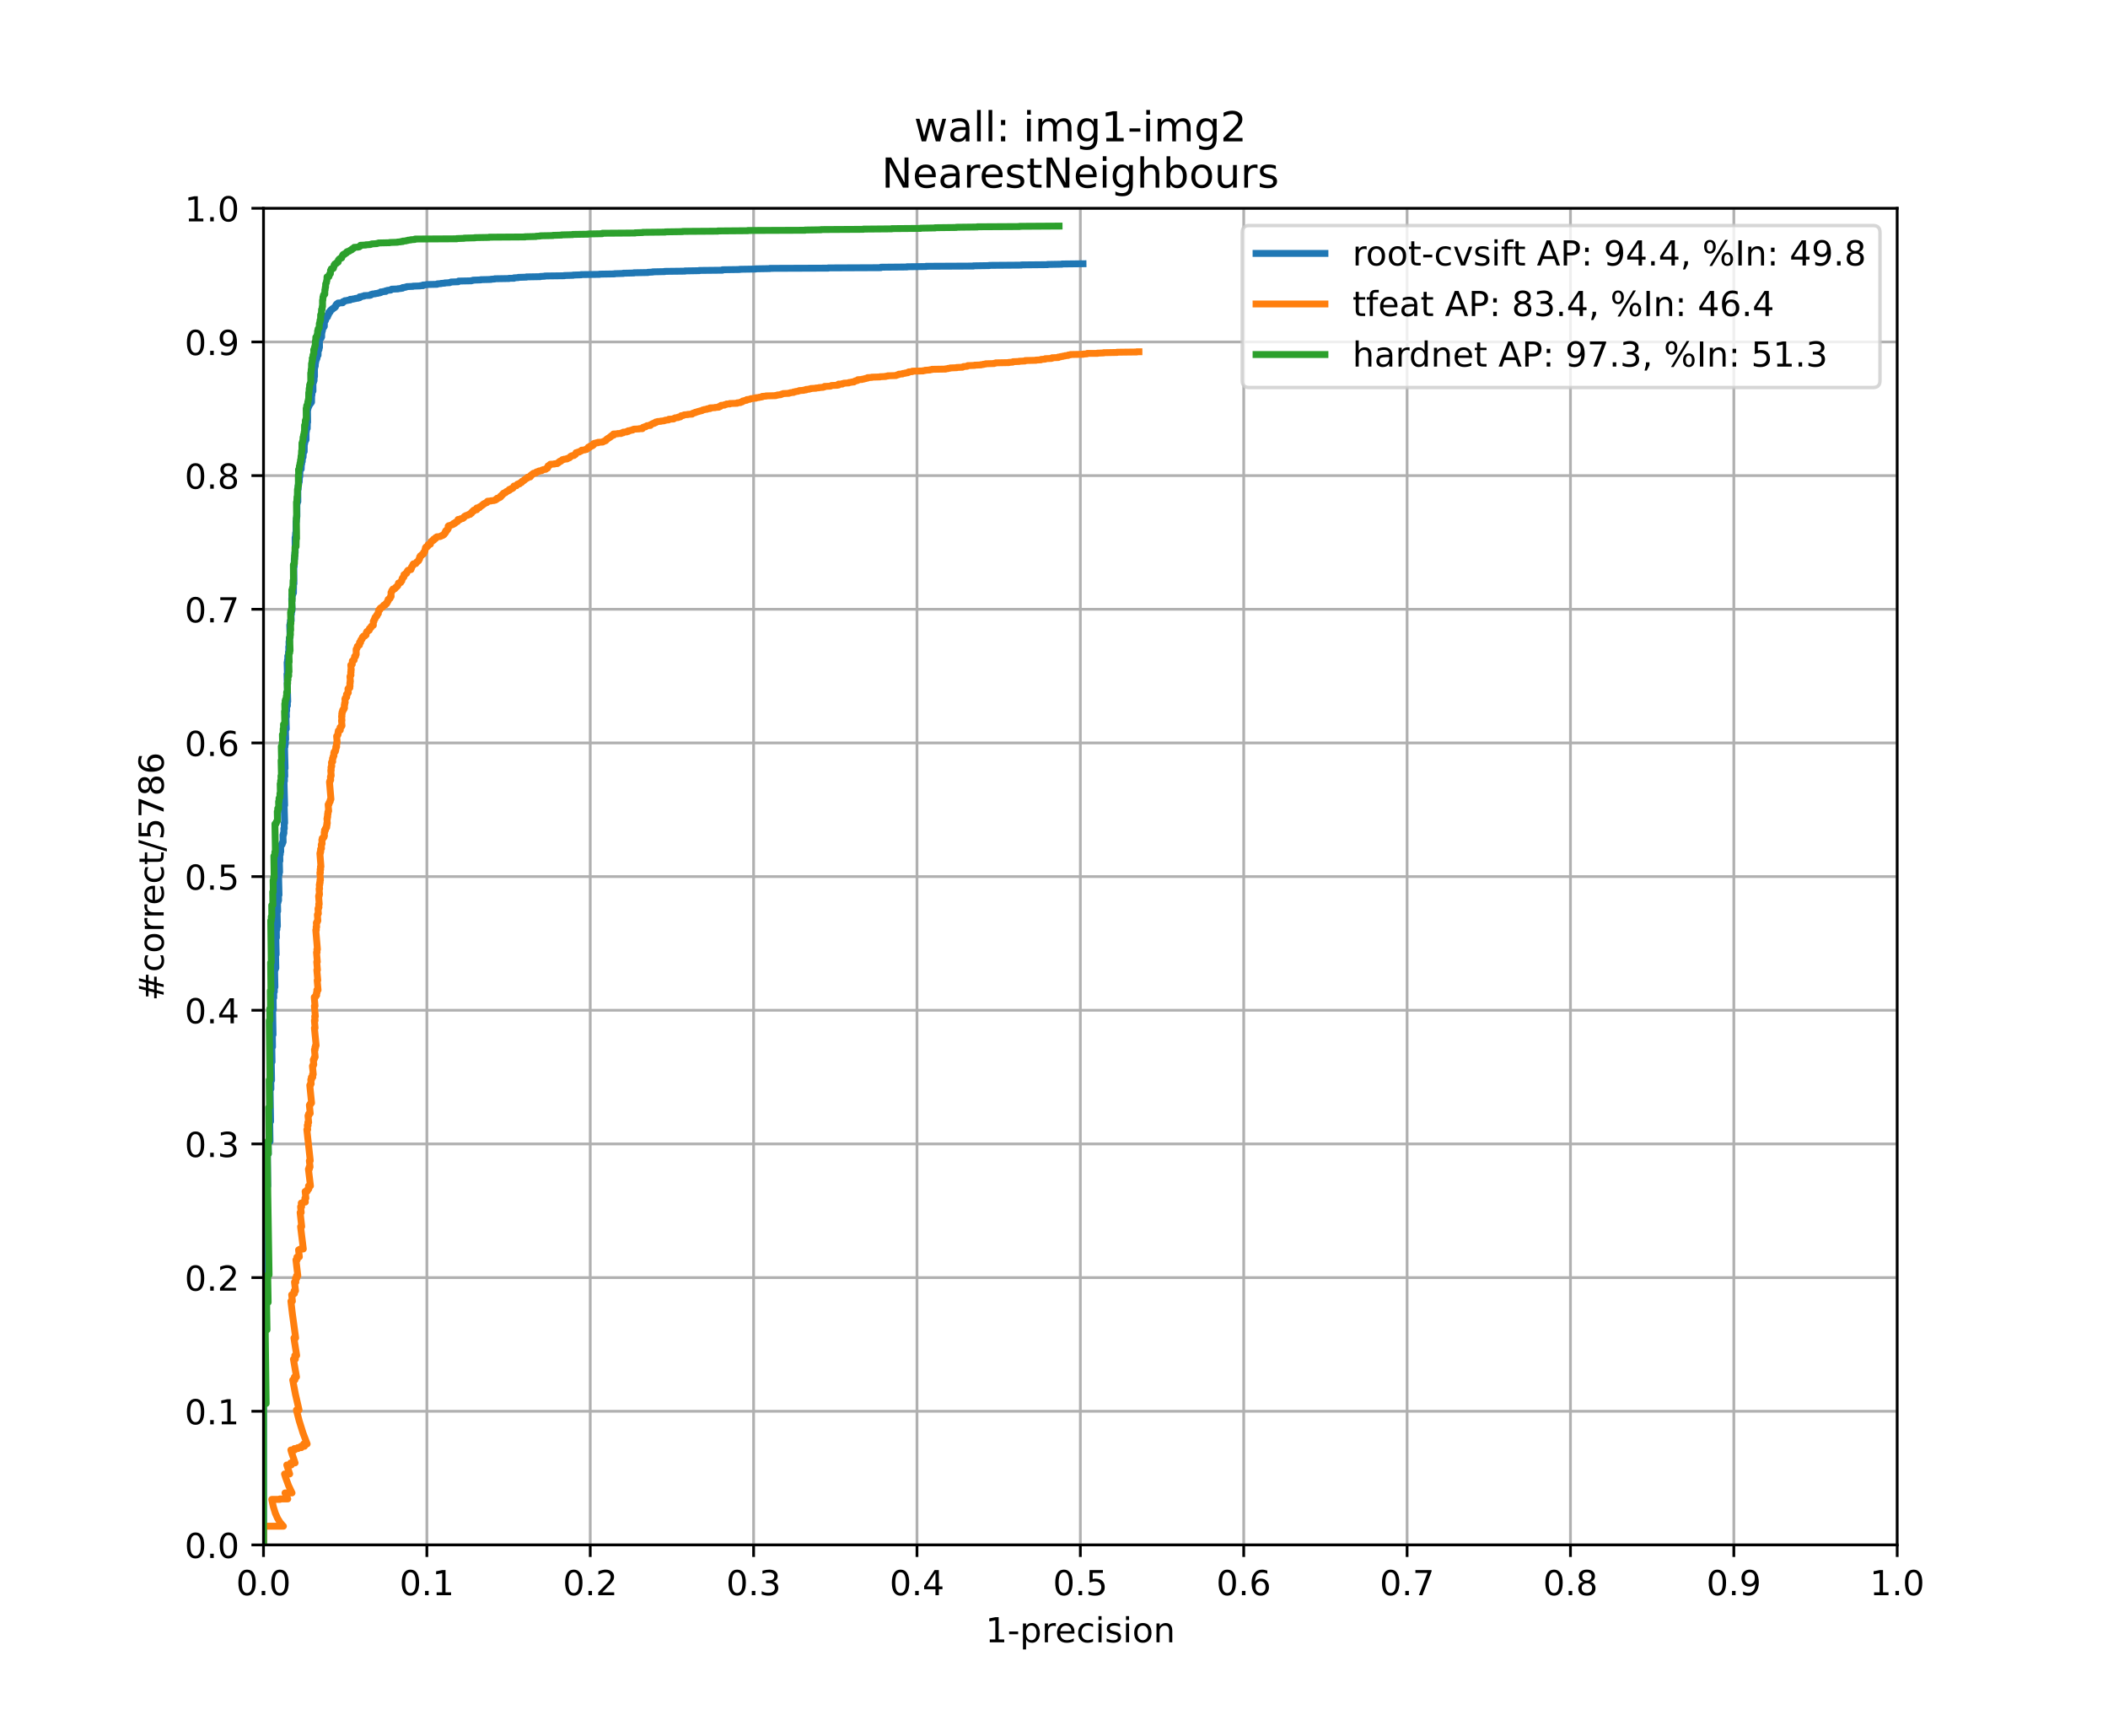 <?xml version="1.0" encoding="utf-8" standalone="no"?>
<!DOCTYPE svg PUBLIC "-//W3C//DTD SVG 1.1//EN"
  "http://www.w3.org/Graphics/SVG/1.1/DTD/svg11.dtd">
<!-- Created with matplotlib (https://matplotlib.org/) -->
<svg height="504pt" version="1.1" viewBox="0 0 612 504" width="612pt" xmlns="http://www.w3.org/2000/svg" xmlns:xlink="http://www.w3.org/1999/xlink">
 <defs>
  <style type="text/css">
*{stroke-linecap:butt;stroke-linejoin:round;}
  </style>
 </defs>
 <g id="figure_1">
  <g id="patch_1">
   <path d="M 0 504 
L 612 504 
L 612 0 
L 0 0 
z
" style="fill:#ffffff;"/>
  </g>
  <g id="axes_1">
   <g id="patch_2">
    <path d="M 76.5 448.56 
L 550.8 448.56 
L 550.8 60.48 
L 76.5 60.48 
z
" style="fill:#ffffff;"/>
   </g>
   <g id="matplotlib.axis_1">
    <g id="xtick_1">
     <g id="line2d_1">
      <path clip-path="url(#pd62ac35d52)" d="M 76.5 448.56 
L 76.5 60.48 
" style="fill:none;stroke:#b0b0b0;stroke-linecap:square;stroke-width:0.8;"/>
     </g>
     <g id="line2d_2">
      <defs>
       <path d="M 0 0 
L 0 3.5 
" id="m64cacf1948" style="stroke:#000000;stroke-width:0.8;"/>
      </defs>
      <g>
       <use style="stroke:#000000;stroke-width:0.8;" x="76.5" xlink:href="#m64cacf1948" y="448.56"/>
      </g>
     </g>
     <g id="text_1">
      <!-- 0.0 -->
      <defs>
       <path d="M 31.781 66.406 
Q 24.172 66.406 20.328 58.906 
Q 16.5 51.422 16.5 36.375 
Q 16.5 21.391 20.328 13.891 
Q 24.172 6.391 31.781 6.391 
Q 39.453 6.391 43.281 13.891 
Q 47.125 21.391 47.125 36.375 
Q 47.125 51.422 43.281 58.906 
Q 39.453 66.406 31.781 66.406 
z
M 31.781 74.219 
Q 44.047 74.219 50.516 64.516 
Q 56.984 54.828 56.984 36.375 
Q 56.984 17.969 50.516 8.266 
Q 44.047 -1.422 31.781 -1.422 
Q 19.531 -1.422 13.062 8.266 
Q 6.594 17.969 6.594 36.375 
Q 6.594 54.828 13.062 64.516 
Q 19.531 74.219 31.781 74.219 
z
" id="DejaVuSans-48"/>
       <path d="M 10.688 12.406 
L 21 12.406 
L 21 0 
L 10.688 0 
z
" id="DejaVuSans-46"/>
      </defs>
      <g transform="translate(68.548 463.158)scale(0.1 -0.1)">
       <use xlink:href="#DejaVuSans-48"/>
       <use x="63.623" xlink:href="#DejaVuSans-46"/>
       <use x="95.41" xlink:href="#DejaVuSans-48"/>
      </g>
     </g>
    </g>
    <g id="xtick_2">
     <g id="line2d_3">
      <path clip-path="url(#pd62ac35d52)" d="M 123.93 448.56 
L 123.93 60.48 
" style="fill:none;stroke:#b0b0b0;stroke-linecap:square;stroke-width:0.8;"/>
     </g>
     <g id="line2d_4">
      <g>
       <use style="stroke:#000000;stroke-width:0.8;" x="123.93" xlink:href="#m64cacf1948" y="448.56"/>
      </g>
     </g>
     <g id="text_2">
      <!-- 0.1 -->
      <defs>
       <path d="M 12.406 8.297 
L 28.516 8.297 
L 28.516 63.922 
L 10.984 60.406 
L 10.984 69.391 
L 28.422 72.906 
L 38.281 72.906 
L 38.281 8.297 
L 54.391 8.297 
L 54.391 0 
L 12.406 0 
z
" id="DejaVuSans-49"/>
      </defs>
      <g transform="translate(115.978 463.158)scale(0.1 -0.1)">
       <use xlink:href="#DejaVuSans-48"/>
       <use x="63.623" xlink:href="#DejaVuSans-46"/>
       <use x="95.41" xlink:href="#DejaVuSans-49"/>
      </g>
     </g>
    </g>
    <g id="xtick_3">
     <g id="line2d_5">
      <path clip-path="url(#pd62ac35d52)" d="M 171.36 448.56 
L 171.36 60.48 
" style="fill:none;stroke:#b0b0b0;stroke-linecap:square;stroke-width:0.8;"/>
     </g>
     <g id="line2d_6">
      <g>
       <use style="stroke:#000000;stroke-width:0.8;" x="171.36" xlink:href="#m64cacf1948" y="448.56"/>
      </g>
     </g>
     <g id="text_3">
      <!-- 0.2 -->
      <defs>
       <path d="M 19.188 8.297 
L 53.609 8.297 
L 53.609 0 
L 7.328 0 
L 7.328 8.297 
Q 12.938 14.109 22.625 23.891 
Q 32.328 33.688 34.812 36.531 
Q 39.547 41.844 41.422 45.531 
Q 43.312 49.219 43.312 52.781 
Q 43.312 58.594 39.234 62.25 
Q 35.156 65.922 28.609 65.922 
Q 23.969 65.922 18.812 64.312 
Q 13.672 62.703 7.812 59.422 
L 7.812 69.391 
Q 13.766 71.781 18.938 73 
Q 24.125 74.219 28.422 74.219 
Q 39.75 74.219 46.484 68.547 
Q 53.219 62.891 53.219 53.422 
Q 53.219 48.922 51.531 44.891 
Q 49.859 40.875 45.406 35.406 
Q 44.188 33.984 37.641 27.219 
Q 31.109 20.453 19.188 8.297 
z
" id="DejaVuSans-50"/>
      </defs>
      <g transform="translate(163.408 463.158)scale(0.1 -0.1)">
       <use xlink:href="#DejaVuSans-48"/>
       <use x="63.623" xlink:href="#DejaVuSans-46"/>
       <use x="95.41" xlink:href="#DejaVuSans-50"/>
      </g>
     </g>
    </g>
    <g id="xtick_4">
     <g id="line2d_7">
      <path clip-path="url(#pd62ac35d52)" d="M 218.79 448.56 
L 218.79 60.48 
" style="fill:none;stroke:#b0b0b0;stroke-linecap:square;stroke-width:0.8;"/>
     </g>
     <g id="line2d_8">
      <g>
       <use style="stroke:#000000;stroke-width:0.8;" x="218.79" xlink:href="#m64cacf1948" y="448.56"/>
      </g>
     </g>
     <g id="text_4">
      <!-- 0.3 -->
      <defs>
       <path d="M 40.578 39.312 
Q 47.656 37.797 51.625 33 
Q 55.609 28.219 55.609 21.188 
Q 55.609 10.406 48.188 4.484 
Q 40.766 -1.422 27.094 -1.422 
Q 22.516 -1.422 17.656 -0.516 
Q 12.797 0.391 7.625 2.203 
L 7.625 11.719 
Q 11.719 9.328 16.594 8.109 
Q 21.484 6.891 26.812 6.891 
Q 36.078 6.891 40.938 10.547 
Q 45.797 14.203 45.797 21.188 
Q 45.797 27.641 41.281 31.266 
Q 36.766 34.906 28.719 34.906 
L 20.219 34.906 
L 20.219 43.016 
L 29.109 43.016 
Q 36.375 43.016 40.234 45.922 
Q 44.094 48.828 44.094 54.297 
Q 44.094 59.906 40.109 62.906 
Q 36.141 65.922 28.719 65.922 
Q 24.656 65.922 20.016 65.031 
Q 15.375 64.156 9.812 62.312 
L 9.812 71.094 
Q 15.438 72.656 20.344 73.438 
Q 25.25 74.219 29.594 74.219 
Q 40.828 74.219 47.359 69.109 
Q 53.906 64.016 53.906 55.328 
Q 53.906 49.266 50.438 45.094 
Q 46.969 40.922 40.578 39.312 
z
" id="DejaVuSans-51"/>
      </defs>
      <g transform="translate(210.838 463.158)scale(0.1 -0.1)">
       <use xlink:href="#DejaVuSans-48"/>
       <use x="63.623" xlink:href="#DejaVuSans-46"/>
       <use x="95.41" xlink:href="#DejaVuSans-51"/>
      </g>
     </g>
    </g>
    <g id="xtick_5">
     <g id="line2d_9">
      <path clip-path="url(#pd62ac35d52)" d="M 266.22 448.56 
L 266.22 60.48 
" style="fill:none;stroke:#b0b0b0;stroke-linecap:square;stroke-width:0.8;"/>
     </g>
     <g id="line2d_10">
      <g>
       <use style="stroke:#000000;stroke-width:0.8;" x="266.22" xlink:href="#m64cacf1948" y="448.56"/>
      </g>
     </g>
     <g id="text_5">
      <!-- 0.4 -->
      <defs>
       <path d="M 37.797 64.312 
L 12.891 25.391 
L 37.797 25.391 
z
M 35.203 72.906 
L 47.609 72.906 
L 47.609 25.391 
L 58.016 25.391 
L 58.016 17.188 
L 47.609 17.188 
L 47.609 0 
L 37.797 0 
L 37.797 17.188 
L 4.891 17.188 
L 4.891 26.703 
z
" id="DejaVuSans-52"/>
      </defs>
      <g transform="translate(258.268 463.158)scale(0.1 -0.1)">
       <use xlink:href="#DejaVuSans-48"/>
       <use x="63.623" xlink:href="#DejaVuSans-46"/>
       <use x="95.41" xlink:href="#DejaVuSans-52"/>
      </g>
     </g>
    </g>
    <g id="xtick_6">
     <g id="line2d_11">
      <path clip-path="url(#pd62ac35d52)" d="M 313.65 448.56 
L 313.65 60.48 
" style="fill:none;stroke:#b0b0b0;stroke-linecap:square;stroke-width:0.8;"/>
     </g>
     <g id="line2d_12">
      <g>
       <use style="stroke:#000000;stroke-width:0.8;" x="313.65" xlink:href="#m64cacf1948" y="448.56"/>
      </g>
     </g>
     <g id="text_6">
      <!-- 0.5 -->
      <defs>
       <path d="M 10.797 72.906 
L 49.516 72.906 
L 49.516 64.594 
L 19.828 64.594 
L 19.828 46.734 
Q 21.969 47.469 24.109 47.828 
Q 26.266 48.188 28.422 48.188 
Q 40.625 48.188 47.75 41.5 
Q 54.891 34.812 54.891 23.391 
Q 54.891 11.625 47.562 5.094 
Q 40.234 -1.422 26.906 -1.422 
Q 22.312 -1.422 17.547 -0.641 
Q 12.797 0.141 7.719 1.703 
L 7.719 11.625 
Q 12.109 9.234 16.797 8.062 
Q 21.484 6.891 26.703 6.891 
Q 35.156 6.891 40.078 11.328 
Q 45.016 15.766 45.016 23.391 
Q 45.016 31 40.078 35.438 
Q 35.156 39.891 26.703 39.891 
Q 22.75 39.891 18.812 39.016 
Q 14.891 38.141 10.797 36.281 
z
" id="DejaVuSans-53"/>
      </defs>
      <g transform="translate(305.698 463.158)scale(0.1 -0.1)">
       <use xlink:href="#DejaVuSans-48"/>
       <use x="63.623" xlink:href="#DejaVuSans-46"/>
       <use x="95.41" xlink:href="#DejaVuSans-53"/>
      </g>
     </g>
    </g>
    <g id="xtick_7">
     <g id="line2d_13">
      <path clip-path="url(#pd62ac35d52)" d="M 361.08 448.56 
L 361.08 60.48 
" style="fill:none;stroke:#b0b0b0;stroke-linecap:square;stroke-width:0.8;"/>
     </g>
     <g id="line2d_14">
      <g>
       <use style="stroke:#000000;stroke-width:0.8;" x="361.08" xlink:href="#m64cacf1948" y="448.56"/>
      </g>
     </g>
     <g id="text_7">
      <!-- 0.6 -->
      <defs>
       <path d="M 33.016 40.375 
Q 26.375 40.375 22.484 35.828 
Q 18.609 31.297 18.609 23.391 
Q 18.609 15.531 22.484 10.953 
Q 26.375 6.391 33.016 6.391 
Q 39.656 6.391 43.531 10.953 
Q 47.406 15.531 47.406 23.391 
Q 47.406 31.297 43.531 35.828 
Q 39.656 40.375 33.016 40.375 
z
M 52.594 71.297 
L 52.594 62.312 
Q 48.875 64.062 45.094 64.984 
Q 41.312 65.922 37.594 65.922 
Q 27.828 65.922 22.672 59.328 
Q 17.531 52.734 16.797 39.406 
Q 19.672 43.656 24.016 45.922 
Q 28.375 48.188 33.594 48.188 
Q 44.578 48.188 50.953 41.516 
Q 57.328 34.859 57.328 23.391 
Q 57.328 12.156 50.688 5.359 
Q 44.047 -1.422 33.016 -1.422 
Q 20.359 -1.422 13.672 8.266 
Q 6.984 17.969 6.984 36.375 
Q 6.984 53.656 15.188 63.938 
Q 23.391 74.219 37.203 74.219 
Q 40.922 74.219 44.703 73.484 
Q 48.484 72.75 52.594 71.297 
z
" id="DejaVuSans-54"/>
      </defs>
      <g transform="translate(353.128 463.158)scale(0.1 -0.1)">
       <use xlink:href="#DejaVuSans-48"/>
       <use x="63.623" xlink:href="#DejaVuSans-46"/>
       <use x="95.41" xlink:href="#DejaVuSans-54"/>
      </g>
     </g>
    </g>
    <g id="xtick_8">
     <g id="line2d_15">
      <path clip-path="url(#pd62ac35d52)" d="M 408.51 448.56 
L 408.51 60.48 
" style="fill:none;stroke:#b0b0b0;stroke-linecap:square;stroke-width:0.8;"/>
     </g>
     <g id="line2d_16">
      <g>
       <use style="stroke:#000000;stroke-width:0.8;" x="408.51" xlink:href="#m64cacf1948" y="448.56"/>
      </g>
     </g>
     <g id="text_8">
      <!-- 0.7 -->
      <defs>
       <path d="M 8.203 72.906 
L 55.078 72.906 
L 55.078 68.703 
L 28.609 0 
L 18.312 0 
L 43.219 64.594 
L 8.203 64.594 
z
" id="DejaVuSans-55"/>
      </defs>
      <g transform="translate(400.558 463.158)scale(0.1 -0.1)">
       <use xlink:href="#DejaVuSans-48"/>
       <use x="63.623" xlink:href="#DejaVuSans-46"/>
       <use x="95.41" xlink:href="#DejaVuSans-55"/>
      </g>
     </g>
    </g>
    <g id="xtick_9">
     <g id="line2d_17">
      <path clip-path="url(#pd62ac35d52)" d="M 455.94 448.56 
L 455.94 60.48 
" style="fill:none;stroke:#b0b0b0;stroke-linecap:square;stroke-width:0.8;"/>
     </g>
     <g id="line2d_18">
      <g>
       <use style="stroke:#000000;stroke-width:0.8;" x="455.94" xlink:href="#m64cacf1948" y="448.56"/>
      </g>
     </g>
     <g id="text_9">
      <!-- 0.8 -->
      <defs>
       <path d="M 31.781 34.625 
Q 24.75 34.625 20.719 30.859 
Q 16.703 27.094 16.703 20.516 
Q 16.703 13.922 20.719 10.156 
Q 24.75 6.391 31.781 6.391 
Q 38.812 6.391 42.859 10.172 
Q 46.922 13.969 46.922 20.516 
Q 46.922 27.094 42.891 30.859 
Q 38.875 34.625 31.781 34.625 
z
M 21.922 38.812 
Q 15.578 40.375 12.031 44.719 
Q 8.5 49.078 8.5 55.328 
Q 8.5 64.062 14.719 69.141 
Q 20.953 74.219 31.781 74.219 
Q 42.672 74.219 48.875 69.141 
Q 55.078 64.062 55.078 55.328 
Q 55.078 49.078 51.531 44.719 
Q 48 40.375 41.703 38.812 
Q 48.828 37.156 52.797 32.312 
Q 56.781 27.484 56.781 20.516 
Q 56.781 9.906 50.312 4.234 
Q 43.844 -1.422 31.781 -1.422 
Q 19.734 -1.422 13.25 4.234 
Q 6.781 9.906 6.781 20.516 
Q 6.781 27.484 10.781 32.312 
Q 14.797 37.156 21.922 38.812 
z
M 18.312 54.391 
Q 18.312 48.734 21.844 45.562 
Q 25.391 42.391 31.781 42.391 
Q 38.141 42.391 41.719 45.562 
Q 45.312 48.734 45.312 54.391 
Q 45.312 60.062 41.719 63.234 
Q 38.141 66.406 31.781 66.406 
Q 25.391 66.406 21.844 63.234 
Q 18.312 60.062 18.312 54.391 
z
" id="DejaVuSans-56"/>
      </defs>
      <g transform="translate(447.988 463.158)scale(0.1 -0.1)">
       <use xlink:href="#DejaVuSans-48"/>
       <use x="63.623" xlink:href="#DejaVuSans-46"/>
       <use x="95.41" xlink:href="#DejaVuSans-56"/>
      </g>
     </g>
    </g>
    <g id="xtick_10">
     <g id="line2d_19">
      <path clip-path="url(#pd62ac35d52)" d="M 503.37 448.56 
L 503.37 60.48 
" style="fill:none;stroke:#b0b0b0;stroke-linecap:square;stroke-width:0.8;"/>
     </g>
     <g id="line2d_20">
      <g>
       <use style="stroke:#000000;stroke-width:0.8;" x="503.37" xlink:href="#m64cacf1948" y="448.56"/>
      </g>
     </g>
     <g id="text_10">
      <!-- 0.9 -->
      <defs>
       <path d="M 10.984 1.516 
L 10.984 10.5 
Q 14.703 8.734 18.5 7.812 
Q 22.312 6.891 25.984 6.891 
Q 35.75 6.891 40.891 13.453 
Q 46.047 20.016 46.781 33.406 
Q 43.953 29.203 39.594 26.953 
Q 35.25 24.703 29.984 24.703 
Q 19.047 24.703 12.672 31.312 
Q 6.297 37.938 6.297 49.422 
Q 6.297 60.641 12.938 67.422 
Q 19.578 74.219 30.609 74.219 
Q 43.266 74.219 49.922 64.516 
Q 56.594 54.828 56.594 36.375 
Q 56.594 19.141 48.406 8.859 
Q 40.234 -1.422 26.422 -1.422 
Q 22.703 -1.422 18.891 -0.688 
Q 15.094 0.047 10.984 1.516 
z
M 30.609 32.422 
Q 37.25 32.422 41.125 36.953 
Q 45.016 41.5 45.016 49.422 
Q 45.016 57.281 41.125 61.844 
Q 37.25 66.406 30.609 66.406 
Q 23.969 66.406 20.094 61.844 
Q 16.219 57.281 16.219 49.422 
Q 16.219 41.5 20.094 36.953 
Q 23.969 32.422 30.609 32.422 
z
" id="DejaVuSans-57"/>
      </defs>
      <g transform="translate(495.418 463.158)scale(0.1 -0.1)">
       <use xlink:href="#DejaVuSans-48"/>
       <use x="63.623" xlink:href="#DejaVuSans-46"/>
       <use x="95.41" xlink:href="#DejaVuSans-57"/>
      </g>
     </g>
    </g>
    <g id="xtick_11">
     <g id="line2d_21">
      <path clip-path="url(#pd62ac35d52)" d="M 550.8 448.56 
L 550.8 60.48 
" style="fill:none;stroke:#b0b0b0;stroke-linecap:square;stroke-width:0.8;"/>
     </g>
     <g id="line2d_22">
      <g>
       <use style="stroke:#000000;stroke-width:0.8;" x="550.8" xlink:href="#m64cacf1948" y="448.56"/>
      </g>
     </g>
     <g id="text_11">
      <!-- 1.0 -->
      <g transform="translate(542.848 463.158)scale(0.1 -0.1)">
       <use xlink:href="#DejaVuSans-49"/>
       <use x="63.623" xlink:href="#DejaVuSans-46"/>
       <use x="95.41" xlink:href="#DejaVuSans-48"/>
      </g>
     </g>
    </g>
    <g id="text_12">
     <!-- 1-precision -->
     <defs>
      <path d="M 4.891 31.391 
L 31.203 31.391 
L 31.203 23.391 
L 4.891 23.391 
z
" id="DejaVuSans-45"/>
      <path d="M 18.109 8.203 
L 18.109 -20.797 
L 9.078 -20.797 
L 9.078 54.688 
L 18.109 54.688 
L 18.109 46.391 
Q 20.953 51.266 25.266 53.625 
Q 29.594 56 35.594 56 
Q 45.562 56 51.781 48.094 
Q 58.016 40.188 58.016 27.297 
Q 58.016 14.406 51.781 6.484 
Q 45.562 -1.422 35.594 -1.422 
Q 29.594 -1.422 25.266 0.953 
Q 20.953 3.328 18.109 8.203 
z
M 48.688 27.297 
Q 48.688 37.203 44.609 42.844 
Q 40.531 48.484 33.406 48.484 
Q 26.266 48.484 22.188 42.844 
Q 18.109 37.203 18.109 27.297 
Q 18.109 17.391 22.188 11.75 
Q 26.266 6.109 33.406 6.109 
Q 40.531 6.109 44.609 11.75 
Q 48.688 17.391 48.688 27.297 
z
" id="DejaVuSans-112"/>
      <path d="M 41.109 46.297 
Q 39.594 47.172 37.812 47.578 
Q 36.031 48 33.891 48 
Q 26.266 48 22.188 43.047 
Q 18.109 38.094 18.109 28.812 
L 18.109 0 
L 9.078 0 
L 9.078 54.688 
L 18.109 54.688 
L 18.109 46.188 
Q 20.953 51.172 25.484 53.578 
Q 30.031 56 36.531 56 
Q 37.453 56 38.578 55.875 
Q 39.703 55.766 41.062 55.516 
z
" id="DejaVuSans-114"/>
      <path d="M 56.203 29.594 
L 56.203 25.203 
L 14.891 25.203 
Q 15.484 15.922 20.484 11.062 
Q 25.484 6.203 34.422 6.203 
Q 39.594 6.203 44.453 7.469 
Q 49.312 8.734 54.109 11.281 
L 54.109 2.781 
Q 49.266 0.734 44.188 -0.344 
Q 39.109 -1.422 33.891 -1.422 
Q 20.797 -1.422 13.156 6.188 
Q 5.516 13.812 5.516 26.812 
Q 5.516 40.234 12.766 48.109 
Q 20.016 56 32.328 56 
Q 43.359 56 49.781 48.891 
Q 56.203 41.797 56.203 29.594 
z
M 47.219 32.234 
Q 47.125 39.594 43.094 43.984 
Q 39.062 48.391 32.422 48.391 
Q 24.906 48.391 20.391 44.141 
Q 15.875 39.891 15.188 32.172 
z
" id="DejaVuSans-101"/>
      <path d="M 48.781 52.594 
L 48.781 44.188 
Q 44.969 46.297 41.141 47.344 
Q 37.312 48.391 33.406 48.391 
Q 24.656 48.391 19.812 42.844 
Q 14.984 37.312 14.984 27.297 
Q 14.984 17.281 19.812 11.734 
Q 24.656 6.203 33.406 6.203 
Q 37.312 6.203 41.141 7.25 
Q 44.969 8.297 48.781 10.406 
L 48.781 2.094 
Q 45.016 0.344 40.984 -0.531 
Q 36.969 -1.422 32.422 -1.422 
Q 20.062 -1.422 12.781 6.344 
Q 5.516 14.109 5.516 27.297 
Q 5.516 40.672 12.859 48.328 
Q 20.219 56 33.016 56 
Q 37.156 56 41.109 55.141 
Q 45.062 54.297 48.781 52.594 
z
" id="DejaVuSans-99"/>
      <path d="M 9.422 54.688 
L 18.406 54.688 
L 18.406 0 
L 9.422 0 
z
M 9.422 75.984 
L 18.406 75.984 
L 18.406 64.594 
L 9.422 64.594 
z
" id="DejaVuSans-105"/>
      <path d="M 44.281 53.078 
L 44.281 44.578 
Q 40.484 46.531 36.375 47.5 
Q 32.281 48.484 27.875 48.484 
Q 21.188 48.484 17.844 46.438 
Q 14.5 44.391 14.5 40.281 
Q 14.5 37.156 16.891 35.375 
Q 19.281 33.594 26.516 31.984 
L 29.594 31.297 
Q 39.156 29.25 43.188 25.516 
Q 47.219 21.781 47.219 15.094 
Q 47.219 7.469 41.188 3.016 
Q 35.156 -1.422 24.609 -1.422 
Q 20.219 -1.422 15.453 -0.562 
Q 10.688 0.297 5.422 2 
L 5.422 11.281 
Q 10.406 8.688 15.234 7.391 
Q 20.062 6.109 24.812 6.109 
Q 31.156 6.109 34.562 8.281 
Q 37.984 10.453 37.984 14.406 
Q 37.984 18.062 35.516 20.016 
Q 33.062 21.969 24.703 23.781 
L 21.578 24.516 
Q 13.234 26.266 9.516 29.906 
Q 5.812 33.547 5.812 39.891 
Q 5.812 47.609 11.281 51.797 
Q 16.75 56 26.812 56 
Q 31.781 56 36.172 55.266 
Q 40.578 54.547 44.281 53.078 
z
" id="DejaVuSans-115"/>
      <path d="M 30.609 48.391 
Q 23.391 48.391 19.188 42.75 
Q 14.984 37.109 14.984 27.297 
Q 14.984 17.484 19.156 11.844 
Q 23.344 6.203 30.609 6.203 
Q 37.797 6.203 41.984 11.859 
Q 46.188 17.531 46.188 27.297 
Q 46.188 37.016 41.984 42.703 
Q 37.797 48.391 30.609 48.391 
z
M 30.609 56 
Q 42.328 56 49.016 48.375 
Q 55.719 40.766 55.719 27.297 
Q 55.719 13.875 49.016 6.219 
Q 42.328 -1.422 30.609 -1.422 
Q 18.844 -1.422 12.172 6.219 
Q 5.516 13.875 5.516 27.297 
Q 5.516 40.766 12.172 48.375 
Q 18.844 56 30.609 56 
z
" id="DejaVuSans-111"/>
      <path d="M 54.891 33.016 
L 54.891 0 
L 45.906 0 
L 45.906 32.719 
Q 45.906 40.484 42.875 44.328 
Q 39.844 48.188 33.797 48.188 
Q 26.516 48.188 22.312 43.547 
Q 18.109 38.922 18.109 30.906 
L 18.109 0 
L 9.078 0 
L 9.078 54.688 
L 18.109 54.688 
L 18.109 46.188 
Q 21.344 51.125 25.703 53.562 
Q 30.078 56 35.797 56 
Q 45.219 56 50.047 50.172 
Q 54.891 44.344 54.891 33.016 
z
" id="DejaVuSans-110"/>
     </defs>
     <g transform="translate(286.111 476.837)scale(0.1 -0.1)">
      <use xlink:href="#DejaVuSans-49"/>
      <use x="63.623" xlink:href="#DejaVuSans-45"/>
      <use x="99.707" xlink:href="#DejaVuSans-112"/>
      <use x="163.184" xlink:href="#DejaVuSans-114"/>
      <use x="202.047" xlink:href="#DejaVuSans-101"/>
      <use x="263.57" xlink:href="#DejaVuSans-99"/>
      <use x="318.551" xlink:href="#DejaVuSans-105"/>
      <use x="346.334" xlink:href="#DejaVuSans-115"/>
      <use x="398.434" xlink:href="#DejaVuSans-105"/>
      <use x="426.217" xlink:href="#DejaVuSans-111"/>
      <use x="487.398" xlink:href="#DejaVuSans-110"/>
     </g>
    </g>
   </g>
   <g id="matplotlib.axis_2">
    <g id="ytick_1">
     <g id="line2d_23">
      <path clip-path="url(#pd62ac35d52)" d="M 76.5 448.56 
L 550.8 448.56 
" style="fill:none;stroke:#b0b0b0;stroke-linecap:square;stroke-width:0.8;"/>
     </g>
     <g id="line2d_24">
      <defs>
       <path d="M 0 0 
L -3.5 0 
" id="m165e604056" style="stroke:#000000;stroke-width:0.8;"/>
      </defs>
      <g>
       <use style="stroke:#000000;stroke-width:0.8;" x="76.5" xlink:href="#m165e604056" y="448.56"/>
      </g>
     </g>
     <g id="text_13">
      <!-- 0.0 -->
      <g transform="translate(53.597 452.359)scale(0.1 -0.1)">
       <use xlink:href="#DejaVuSans-48"/>
       <use x="63.623" xlink:href="#DejaVuSans-46"/>
       <use x="95.41" xlink:href="#DejaVuSans-48"/>
      </g>
     </g>
    </g>
    <g id="ytick_2">
     <g id="line2d_25">
      <path clip-path="url(#pd62ac35d52)" d="M 76.5 409.752 
L 550.8 409.752 
" style="fill:none;stroke:#b0b0b0;stroke-linecap:square;stroke-width:0.8;"/>
     </g>
     <g id="line2d_26">
      <g>
       <use style="stroke:#000000;stroke-width:0.8;" x="76.5" xlink:href="#m165e604056" y="409.752"/>
      </g>
     </g>
     <g id="text_14">
      <!-- 0.1 -->
      <g transform="translate(53.597 413.551)scale(0.1 -0.1)">
       <use xlink:href="#DejaVuSans-48"/>
       <use x="63.623" xlink:href="#DejaVuSans-46"/>
       <use x="95.41" xlink:href="#DejaVuSans-49"/>
      </g>
     </g>
    </g>
    <g id="ytick_3">
     <g id="line2d_27">
      <path clip-path="url(#pd62ac35d52)" d="M 76.5 370.944 
L 550.8 370.944 
" style="fill:none;stroke:#b0b0b0;stroke-linecap:square;stroke-width:0.8;"/>
     </g>
     <g id="line2d_28">
      <g>
       <use style="stroke:#000000;stroke-width:0.8;" x="76.5" xlink:href="#m165e604056" y="370.944"/>
      </g>
     </g>
     <g id="text_15">
      <!-- 0.2 -->
      <g transform="translate(53.597 374.743)scale(0.1 -0.1)">
       <use xlink:href="#DejaVuSans-48"/>
       <use x="63.623" xlink:href="#DejaVuSans-46"/>
       <use x="95.41" xlink:href="#DejaVuSans-50"/>
      </g>
     </g>
    </g>
    <g id="ytick_4">
     <g id="line2d_29">
      <path clip-path="url(#pd62ac35d52)" d="M 76.5 332.136 
L 550.8 332.136 
" style="fill:none;stroke:#b0b0b0;stroke-linecap:square;stroke-width:0.8;"/>
     </g>
     <g id="line2d_30">
      <g>
       <use style="stroke:#000000;stroke-width:0.8;" x="76.5" xlink:href="#m165e604056" y="332.136"/>
      </g>
     </g>
     <g id="text_16">
      <!-- 0.3 -->
      <g transform="translate(53.597 335.935)scale(0.1 -0.1)">
       <use xlink:href="#DejaVuSans-48"/>
       <use x="63.623" xlink:href="#DejaVuSans-46"/>
       <use x="95.41" xlink:href="#DejaVuSans-51"/>
      </g>
     </g>
    </g>
    <g id="ytick_5">
     <g id="line2d_31">
      <path clip-path="url(#pd62ac35d52)" d="M 76.5 293.328 
L 550.8 293.328 
" style="fill:none;stroke:#b0b0b0;stroke-linecap:square;stroke-width:0.8;"/>
     </g>
     <g id="line2d_32">
      <g>
       <use style="stroke:#000000;stroke-width:0.8;" x="76.5" xlink:href="#m165e604056" y="293.328"/>
      </g>
     </g>
     <g id="text_17">
      <!-- 0.4 -->
      <g transform="translate(53.597 297.127)scale(0.1 -0.1)">
       <use xlink:href="#DejaVuSans-48"/>
       <use x="63.623" xlink:href="#DejaVuSans-46"/>
       <use x="95.41" xlink:href="#DejaVuSans-52"/>
      </g>
     </g>
    </g>
    <g id="ytick_6">
     <g id="line2d_33">
      <path clip-path="url(#pd62ac35d52)" d="M 76.5 254.52 
L 550.8 254.52 
" style="fill:none;stroke:#b0b0b0;stroke-linecap:square;stroke-width:0.8;"/>
     </g>
     <g id="line2d_34">
      <g>
       <use style="stroke:#000000;stroke-width:0.8;" x="76.5" xlink:href="#m165e604056" y="254.52"/>
      </g>
     </g>
     <g id="text_18">
      <!-- 0.5 -->
      <g transform="translate(53.597 258.319)scale(0.1 -0.1)">
       <use xlink:href="#DejaVuSans-48"/>
       <use x="63.623" xlink:href="#DejaVuSans-46"/>
       <use x="95.41" xlink:href="#DejaVuSans-53"/>
      </g>
     </g>
    </g>
    <g id="ytick_7">
     <g id="line2d_35">
      <path clip-path="url(#pd62ac35d52)" d="M 76.5 215.712 
L 550.8 215.712 
" style="fill:none;stroke:#b0b0b0;stroke-linecap:square;stroke-width:0.8;"/>
     </g>
     <g id="line2d_36">
      <g>
       <use style="stroke:#000000;stroke-width:0.8;" x="76.5" xlink:href="#m165e604056" y="215.712"/>
      </g>
     </g>
     <g id="text_19">
      <!-- 0.6 -->
      <g transform="translate(53.597 219.511)scale(0.1 -0.1)">
       <use xlink:href="#DejaVuSans-48"/>
       <use x="63.623" xlink:href="#DejaVuSans-46"/>
       <use x="95.41" xlink:href="#DejaVuSans-54"/>
      </g>
     </g>
    </g>
    <g id="ytick_8">
     <g id="line2d_37">
      <path clip-path="url(#pd62ac35d52)" d="M 76.5 176.904 
L 550.8 176.904 
" style="fill:none;stroke:#b0b0b0;stroke-linecap:square;stroke-width:0.8;"/>
     </g>
     <g id="line2d_38">
      <g>
       <use style="stroke:#000000;stroke-width:0.8;" x="76.5" xlink:href="#m165e604056" y="176.904"/>
      </g>
     </g>
     <g id="text_20">
      <!-- 0.7 -->
      <g transform="translate(53.597 180.703)scale(0.1 -0.1)">
       <use xlink:href="#DejaVuSans-48"/>
       <use x="63.623" xlink:href="#DejaVuSans-46"/>
       <use x="95.41" xlink:href="#DejaVuSans-55"/>
      </g>
     </g>
    </g>
    <g id="ytick_9">
     <g id="line2d_39">
      <path clip-path="url(#pd62ac35d52)" d="M 76.5 138.096 
L 550.8 138.096 
" style="fill:none;stroke:#b0b0b0;stroke-linecap:square;stroke-width:0.8;"/>
     </g>
     <g id="line2d_40">
      <g>
       <use style="stroke:#000000;stroke-width:0.8;" x="76.5" xlink:href="#m165e604056" y="138.096"/>
      </g>
     </g>
     <g id="text_21">
      <!-- 0.8 -->
      <g transform="translate(53.597 141.895)scale(0.1 -0.1)">
       <use xlink:href="#DejaVuSans-48"/>
       <use x="63.623" xlink:href="#DejaVuSans-46"/>
       <use x="95.41" xlink:href="#DejaVuSans-56"/>
      </g>
     </g>
    </g>
    <g id="ytick_10">
     <g id="line2d_41">
      <path clip-path="url(#pd62ac35d52)" d="M 76.5 99.288 
L 550.8 99.288 
" style="fill:none;stroke:#b0b0b0;stroke-linecap:square;stroke-width:0.8;"/>
     </g>
     <g id="line2d_42">
      <g>
       <use style="stroke:#000000;stroke-width:0.8;" x="76.5" xlink:href="#m165e604056" y="99.288"/>
      </g>
     </g>
     <g id="text_22">
      <!-- 0.9 -->
      <g transform="translate(53.597 103.087)scale(0.1 -0.1)">
       <use xlink:href="#DejaVuSans-48"/>
       <use x="63.623" xlink:href="#DejaVuSans-46"/>
       <use x="95.41" xlink:href="#DejaVuSans-57"/>
      </g>
     </g>
    </g>
    <g id="ytick_11">
     <g id="line2d_43">
      <path clip-path="url(#pd62ac35d52)" d="M 76.5 60.48 
L 550.8 60.48 
" style="fill:none;stroke:#b0b0b0;stroke-linecap:square;stroke-width:0.8;"/>
     </g>
     <g id="line2d_44">
      <g>
       <use style="stroke:#000000;stroke-width:0.8;" x="76.5" xlink:href="#m165e604056" y="60.48"/>
      </g>
     </g>
     <g id="text_23">
      <!-- 1.0 -->
      <g transform="translate(53.597 64.279)scale(0.1 -0.1)">
       <use xlink:href="#DejaVuSans-49"/>
       <use x="63.623" xlink:href="#DejaVuSans-46"/>
       <use x="95.41" xlink:href="#DejaVuSans-48"/>
      </g>
     </g>
    </g>
    <g id="text_24">
     <!-- #correct/5786 -->
     <defs>
      <path d="M 51.125 44 
L 36.922 44 
L 32.812 27.688 
L 47.125 27.688 
z
M 43.797 71.781 
L 38.719 51.516 
L 52.984 51.516 
L 58.109 71.781 
L 65.922 71.781 
L 60.891 51.516 
L 76.125 51.516 
L 76.125 44 
L 58.984 44 
L 54.984 27.688 
L 70.516 27.688 
L 70.516 20.219 
L 53.078 20.219 
L 48 0 
L 40.188 0 
L 45.219 20.219 
L 30.906 20.219 
L 25.875 0 
L 18.016 0 
L 23.094 20.219 
L 7.719 20.219 
L 7.719 27.688 
L 24.906 27.688 
L 29 44 
L 13.281 44 
L 13.281 51.516 
L 30.906 51.516 
L 35.891 71.781 
z
" id="DejaVuSans-35"/>
      <path d="M 18.312 70.219 
L 18.312 54.688 
L 36.812 54.688 
L 36.812 47.703 
L 18.312 47.703 
L 18.312 18.016 
Q 18.312 11.328 20.141 9.422 
Q 21.969 7.516 27.594 7.516 
L 36.812 7.516 
L 36.812 0 
L 27.594 0 
Q 17.188 0 13.234 3.875 
Q 9.281 7.766 9.281 18.016 
L 9.281 47.703 
L 2.688 47.703 
L 2.688 54.688 
L 9.281 54.688 
L 9.281 70.219 
z
" id="DejaVuSans-116"/>
      <path d="M 25.391 72.906 
L 33.688 72.906 
L 8.297 -9.281 
L 0 -9.281 
z
" id="DejaVuSans-47"/>
     </defs>
     <g transform="translate(47.517 290.625)rotate(-90)scale(0.1 -0.1)">
      <use xlink:href="#DejaVuSans-35"/>
      <use x="83.789" xlink:href="#DejaVuSans-99"/>
      <use x="138.77" xlink:href="#DejaVuSans-111"/>
      <use x="199.951" xlink:href="#DejaVuSans-114"/>
      <use x="239.314" xlink:href="#DejaVuSans-114"/>
      <use x="278.178" xlink:href="#DejaVuSans-101"/>
      <use x="339.701" xlink:href="#DejaVuSans-99"/>
      <use x="394.682" xlink:href="#DejaVuSans-116"/>
      <use x="433.891" xlink:href="#DejaVuSans-47"/>
      <use x="467.582" xlink:href="#DejaVuSans-53"/>
      <use x="531.205" xlink:href="#DejaVuSans-55"/>
      <use x="594.828" xlink:href="#DejaVuSans-56"/>
      <use x="658.451" xlink:href="#DejaVuSans-54"/>
     </g>
    </g>
   </g>
   <g id="line2d_45">
    <path clip-path="url(#pd62ac35d52)" d="M 76.5 448.493 
L 76.5 377.329 
L 76.946 377.329 
L 76.946 377.262 
L 76.807 345 
L 77.114 345 
L 77.113 344.933 
L 77.112 344.799 
L 77.418 344.799 
L 77.417 344.732 
L 77.414 344.33 
L 77.718 344.33 
L 77.717 344.263 
L 77.619 335.074 
L 77.897 335.074 
L 77.897 335.007 
L 77.854 331.452 
L 78.394 331.452 
L 78.393 331.385 
L 78.304 325.617 
L 78.561 325.617 
L 78.56 325.55 
L 78.414 316.159 
L 78.653 316.159 
L 78.652 316.092 
L 78.613 313.678 
L 78.847 313.678 
L 78.846 313.611 
L 78.757 308.312 
L 78.982 308.312 
L 78.981 308.245 
L 78.908 303.952 
L 79.125 303.952 
L 79.124 303.885 
L 79.063 300.397 
L 79.275 300.397 
L 79.274 300.33 
L 79.146 293.154 
L 79.349 293.154 
L 79.347 293.087 
L 79.286 289.666 
L 79.484 289.666 
L 79.483 289.599 
L 79.452 287.922 
L 79.648 287.922 
L 79.646 287.855 
L 79.622 286.581 
L 79.815 286.581 
L 79.814 286.513 
L 79.716 281.55 
L 79.904 281.55 
L 79.903 281.483 
L 79.895 281.081 
L 80.082 281.081 
L 80.08 281.014 
L 80 277.123 
L 80.182 277.123 
L 80.181 277.056 
L 80.081 272.227 
L 80.259 272.227 
L 80.257 272.16 
L 80.21 269.88 
L 80.385 269.88 
L 80.383 269.812 
L 80.365 268.941 
L 80.539 268.941 
L 80.537 268.873 
L 80.444 264.581 
L 80.614 264.581 
L 80.612 264.514 
L 80.557 261.965 
L 80.724 261.965 
L 80.723 261.898 
L 80.712 261.428 
L 80.879 261.428 
L 80.878 261.361 
L 80.842 259.819 
L 81.008 259.819 
L 81.006 259.752 
L 80.874 253.983 
L 81.034 253.983 
L 81.033 253.916 
L 81.017 253.246 
L 81.177 253.246 
L 81.175 253.179 
L 81.1 249.959 
L 81.257 249.959 
L 81.256 249.892 
L 81.213 248.081 
L 81.369 248.081 
L 81.367 248.014 
L 81.349 247.276 
L 81.504 247.276 
L 81.503 247.209 
L 81.46 245.465 
L 81.765 245.398 
L 81.76 245.197 
L 81.913 245.197 
L 81.911 245.13 
L 81.902 244.795 
L 82.055 244.795 
L 82.053 244.727 
L 82.046 244.459 
L 82.198 244.459 
L 82.196 244.392 
L 82.143 242.447 
L 82.293 242.447 
L 82.292 242.38 
L 82.279 241.91 
L 82.429 241.91 
L 82.427 241.843 
L 82.391 240.569 
L 82.54 240.569 
L 82.538 240.502 
L 82.494 238.959 
L 82.642 238.959 
L 82.64 238.892 
L 82.496 233.795 
L 82.641 233.795 
L 82.639 233.728 
L 82.448 226.752 
L 82.588 226.752 
L 82.586 226.685 
L 82.552 225.411 
L 82.691 225.411 
L 82.689 225.344 
L 82.627 223.063 
L 82.765 223.063 
L 82.763 222.996 
L 82.598 216.825 
L 82.732 216.825 
L 82.73 216.758 
L 82.712 216.088 
L 82.846 216.088 
L 82.844 216.021 
L 82.808 214.679 
L 82.94 214.679 
L 82.938 214.612 
L 82.866 211.929 
L 82.997 211.929 
L 82.995 211.862 
L 82.99 211.661 
L 83.121 211.661 
L 83.119 211.594 
L 83.024 208.106 
L 83.153 208.106 
L 83.151 208.039 
L 83.105 206.362 
L 83.233 206.362 
L 83.231 206.295 
L 83.198 205.088 
L 83.325 205.088 
L 83.324 205.021 
L 83.32 204.887 
L 83.447 204.887 
L 83.445 204.819 
L 83.413 203.679 
L 83.539 203.679 
L 83.537 203.612 
L 83.32 195.698 
L 83.442 195.698 
L 83.44 195.631 
L 83.353 192.344 
L 83.473 192.344 
L 83.471 192.277 
L 83.455 191.673 
L 83.575 191.673 
L 83.574 191.606 
L 83.543 190.466 
L 83.662 190.466 
L 83.661 190.399 
L 83.657 190.265 
L 83.776 190.265 
L 83.775 190.198 
L 83.749 189.259 
L 83.868 189.259 
L 83.866 189.192 
L 83.826 187.783 
L 83.945 187.783 
L 83.943 187.716 
L 83.903 186.308 
L 84.021 186.308 
L 84.019 186.24 
L 83.991 185.234 
L 84.108 185.234 
L 84.106 185.167 
L 84.102 185.033 
L 84.219 185.033 
L 84.217 184.966 
L 84.118 181.478 
L 84.233 181.478 
L 84.231 181.411 
L 84.218 180.942 
L 84.333 180.942 
L 84.331 180.875 
L 84.312 180.204 
L 84.541 180.204 
L 84.539 180.137 
L 84.486 178.326 
L 84.6 178.326 
L 84.598 178.259 
L 84.58 177.655 
L 84.694 177.655 
L 84.692 177.588 
L 84.682 177.253 
L 84.795 177.253 
L 84.793 177.186 
L 84.693 173.832 
L 84.805 173.832 
L 84.803 173.765 
L 84.771 172.692 
L 84.994 172.692 
L 84.992 172.625 
L 85.089 172.155 
L 85.2 172.155 
L 85.198 172.088 
L 85.227 169.472 
L 85.337 169.472 
L 85.335 169.405 
L 85.294 164.509 
L 85.401 164.509 
L 85.399 164.442 
L 85.439 162.229 
L 85.546 162.229 
L 85.544 162.162 
L 85.598 160.485 
L 85.704 160.485 
L 85.702 160.418 
L 85.672 156.058 
L 85.777 156.058 
L 85.775 155.991 
L 85.84 154.717 
L 85.944 154.717 
L 85.941 154.649 
L 85.944 151.43 
L 86.047 151.43 
L 86.045 151.363 
L 86.103 149.954 
L 86.205 149.954 
L 86.203 149.887 
L 86.188 146.198 
L 86.289 146.198 
L 86.287 146.131 
L 86.373 145.662 
L 86.473 145.662 
L 86.471 145.595 
L 86.457 142.04 
L 86.557 142.04 
L 86.555 141.973 
L 86.613 140.698 
L 86.712 140.698 
L 86.71 140.631 
L 86.785 139.894 
L 86.883 139.894 
L 86.881 139.826 
L 86.933 138.418 
L 87.031 138.418 
L 87.029 138.351 
L 87.067 136.54 
L 87.164 136.54 
L 87.162 136.473 
L 87.25 136.205 
L 87.445 136.205 
L 87.442 136.137 
L 87.491 134.729 
L 87.588 134.729 
L 87.585 134.662 
L 87.562 133.991 
L 87.659 133.991 
L 87.755 133.991 
L 87.753 133.924 
L 87.809 132.784 
L 87.999 132.717 
L 88.049 131.442 
L 88.145 131.442 
L 88.142 131.375 
L 88.228 131.107 
L 88.323 131.107 
L 88.321 131.04 
L 88.338 128.894 
L 88.433 128.894 
L 88.43 128.827 
L 88.503 128.223 
L 88.597 128.223 
L 88.595 128.156 
L 88.674 127.753 
L 88.86 127.686 
L 88.863 125.272 
L 88.956 125.272 
L 88.954 125.205 
L 89.019 124.467 
L 89.203 124.4 
L 89.227 122.589 
L 89.319 122.589 
L 89.316 122.522 
L 89.273 118.967 
L 89.365 118.967 
L 89.362 118.9 
L 89.433 118.363 
L 89.524 118.363 
L 89.521 118.296 
L 89.6 117.961 
L 89.691 117.961 
L 89.688 117.894 
L 89.766 117.558 
L 89.945 117.491 
L 90.025 117.223 
L 90.115 117.223 
L 90.113 117.156 
L 90.198 117.022 
L 90.288 117.022 
L 90.286 116.955 
L 90.368 116.754 
L 90.458 116.754 
L 90.455 116.687 
L 90.466 114.741 
L 90.556 114.741 
L 90.553 114.674 
L 90.607 113.802 
L 90.697 113.802 
L 90.694 113.735 
L 90.775 113.534 
L 90.864 113.534 
L 90.862 113.467 
L 90.851 111.052 
L 91.025 110.985 
L 91.094 110.516 
L 91.182 110.516 
L 91.179 110.449 
L 91.22 109.309 
L 91.308 109.309 
L 91.305 109.242 
L 91.291 106.827 
L 91.378 106.827 
L 91.375 106.76 
L 91.443 106.29 
L 91.53 106.29 
L 91.527 106.223 
L 91.571 105.217 
L 91.658 105.217 
L 91.655 105.15 
L 91.713 104.479 
L 91.884 104.412 
L 91.953 104.01 
L 92.039 104.01 
L 92.036 103.943 
L 92.093 103.272 
L 92.179 103.272 
L 92.176 103.205 
L 92.173 103.138 
L 92.26 103.138 
L 92.346 103.138 
L 92.343 103.071 
L 92.369 101.729 
L 92.455 101.729 
L 92.452 101.662 
L 92.531 101.528 
L 92.617 101.528 
L 92.614 101.461 
L 92.672 100.857 
L 92.758 100.857 
L 92.755 100.79 
L 92.749 98.778 
L 92.834 98.778 
L 92.831 98.711 
L 92.901 98.376 
L 93.07 98.376 
L 93.067 98.309 
L 93.145 98.175 
L 93.23 98.175 
L 93.227 98.108 
L 93.299 97.839 
L 93.383 97.839 
L 93.38 97.772 
L 93.405 96.498 
L 93.489 96.498 
L 93.486 96.431 
L 93.548 95.961 
L 93.632 95.961 
L 93.629 95.894 
L 93.6 95.29 
L 93.684 95.29 
L 93.768 95.29 
L 93.765 95.223 
L 93.839 95.022 
L 94.006 95.022 
L 94.002 94.955 
L 93.993 94.754 
L 94.076 94.754 
L 94.16 94.754 
L 94.156 94.687 
L 94.182 93.48 
L 94.265 93.48 
L 94.261 93.412 
L 94.328 93.077 
L 94.494 93.077 
L 94.491 93.01 
L 94.557 92.675 
L 94.64 92.675 
L 94.637 92.608 
L 94.696 92.138 
L 94.944 92.138 
L 94.94 92.071 
L 94.937 92.004 
L 95.019 92.004 
L 95.102 92.004 
L 95.098 91.937 
L 95.075 91.467 
L 95.157 91.467 
L 95.239 91.467 
L 95.236 91.4 
L 95.232 91.333 
L 95.315 91.333 
L 95.397 91.333 
L 95.393 91.266 
L 95.445 90.663 
L 95.85 90.595 
L 95.908 90.126 
L 96.071 90.126 
L 96.068 90.059 
L 96.142 89.925 
L 96.464 89.858 
L 96.454 89.656 
L 96.535 89.656 
L 96.775 89.589 
L 96.845 89.388 
L 97.089 89.388 
L 97.085 89.321 
L 97.155 89.12 
L 97.398 89.12 
L 97.394 89.053 
L 97.46 88.784 
L 97.541 88.784 
L 97.537 88.717 
L 97.526 88.516 
L 97.606 88.516 
L 97.687 88.516 
L 97.683 88.449 
L 97.752 88.248 
L 98.074 88.248 
L 98.071 88.181 
L 98.139 87.98 
L 99.497 87.913 
L 99.557 87.577 
L 100.031 87.51 
L 100.098 87.309 
L 100.887 87.242 
L 100.883 87.175 
L 100.962 87.175 
L 101.669 87.108 
L 101.656 86.906 
L 101.735 86.906 
L 102.596 86.839 
L 102.591 86.772 
L 102.67 86.772 
L 103.214 86.705 
L 103.209 86.638 
L 103.288 86.638 
L 103.986 86.571 
L 104.054 86.437 
L 104.444 86.437 
L 104.439 86.37 
L 104.424 86.169 
L 104.502 86.169 
L 105.118 86.102 
L 105.113 86.035 
L 105.19 86.035 
L 105.727 85.967 
L 105.717 85.833 
L 105.794 85.833 
L 107.327 85.766 
L 107.322 85.699 
L 107.399 85.699 
L 107.628 85.699 
L 107.623 85.632 
L 107.689 85.498 
L 108.142 85.431 
L 108.136 85.364 
L 108.213 85.364 
L 108.968 85.297 
L 108.963 85.23 
L 109.039 85.23 
L 109.716 85.163 
L 109.71 85.096 
L 109.786 85.096 
L 110.309 85.028 
L 110.303 84.961 
L 110.379 84.961 
L 110.529 84.961 
L 110.524 84.894 
L 110.512 84.76 
L 110.587 84.76 
L 111.333 84.693 
L 111.327 84.626 
L 111.402 84.626 
L 112.002 84.626 
L 111.996 84.559 
L 111.984 84.425 
L 112.058 84.425 
L 112.5 84.358 
L 112.494 84.291 
L 112.569 84.291 
L 113.455 84.224 
L 113.443 84.089 
L 113.517 84.089 
L 113.733 84.022 
L 113.727 83.955 
L 113.801 83.955 
L 115.565 83.888 
L 115.558 83.821 
L 115.632 83.821 
L 116.431 83.754 
L 116.424 83.687 
L 116.497 83.687 
L 116.863 83.687 
L 116.856 83.62 
L 116.915 83.486 
L 117.709 83.419 
L 117.702 83.352 
L 117.775 83.352 
L 118.13 83.285 
L 118.123 83.217 
L 118.196 83.217 
L 119.92 83.15 
L 119.913 83.083 
L 119.985 83.083 
L 122.05 83.016 
L 122.042 82.949 
L 122.113 82.949 
L 122.823 82.949 
L 122.815 82.882 
L 122.8 82.748 
L 122.871 82.748 
L 123.852 82.681 
L 123.844 82.614 
L 123.914 82.614 
L 126.913 82.547 
L 126.966 82.413 
L 128.064 82.346 
L 128.056 82.278 
L 128.125 82.278 
L 129.149 82.211 
L 129.14 82.144 
L 129.209 82.144 
L 130.567 82.077 
L 130.559 82.01 
L 130.627 82.01 
L 130.958 81.943 
L 130.949 81.876 
L 131.017 81.876 
L 133.037 81.809 
L 133.028 81.742 
L 133.095 81.742 
L 133.162 81.742 
L 133.153 81.675 
L 133.144 81.608 
L 133.211 81.608 
L 136.865 81.541 
L 136.856 81.474 
L 136.922 81.474 
L 137.374 81.407 
L 137.364 81.339 
L 137.43 81.339 
L 139.58 81.272 
L 139.57 81.205 
L 139.635 81.205 
L 142.532 81.138 
L 142.522 81.071 
L 142.586 81.071 
L 143.663 81.004 
L 143.652 80.937 
L 143.716 80.937 
L 147.807 80.87 
L 147.796 80.803 
L 147.858 80.803 
L 149.227 80.803 
L 149.216 80.736 
L 149.205 80.669 
L 149.267 80.669 
L 150.491 80.602 
L 150.479 80.535 
L 150.541 80.535 
L 152.855 80.468 
L 152.843 80.4 
L 152.904 80.4 
L 156.866 80.333 
L 156.853 80.266 
L 156.913 80.266 
L 158.207 80.199 
L 158.195 80.132 
L 158.254 80.132 
L 163.838 80.065 
L 163.825 79.998 
L 163.882 79.998 
L 166.437 79.931 
L 166.423 79.864 
L 166.48 79.864 
L 168.719 79.797 
L 168.706 79.73 
L 168.818 79.73 
L 174.1 79.663 
L 174.086 79.596 
L 174.194 79.596 
L 178.426 79.529 
L 178.411 79.461 
L 178.517 79.461 
L 180.982 79.394 
L 180.967 79.327 
L 181.072 79.327 
L 184.068 79.26 
L 184.053 79.193 
L 184.156 79.193 
L 188.112 79.126 
L 188.096 79.059 
L 188.197 79.059 
L 189.535 78.992 
L 189.519 78.925 
L 189.619 78.925 
L 193.014 78.858 
L 192.998 78.791 
L 193.096 78.791 
L 198.857 78.724 
L 198.84 78.657 
L 198.935 78.657 
L 203.035 78.59 
L 203.018 78.522 
L 203.11 78.522 
L 209.754 78.455 
L 209.764 78.321 
L 209.808 78.321 
L 214.779 78.254 
L 214.761 78.187 
L 214.848 78.187 
L 219.336 78.12 
L 219.318 78.053 
L 219.402 78.053 
L 223.523 77.986 
L 223.505 77.919 
L 223.586 77.919 
L 240.495 77.852 
L 240.476 77.785 
L 240.586 77.785 
L 255.717 77.718 
L 255.743 77.583 
L 255.776 77.583 
L 263.32 77.516 
L 263.3 77.449 
L 263.394 77.449 
L 268.899 77.382 
L 268.879 77.315 
L 268.97 77.315 
L 282.65 77.248 
L 282.629 77.181 
L 282.738 77.181 
L 287.263 77.114 
L 287.242 77.047 
L 287.348 77.047 
L 296.555 76.98 
L 296.534 76.913 
L 296.632 76.913 
L 304.148 76.846 
L 304.127 76.779 
L 304.242 76.779 
L 308.336 76.711 
L 308.315 76.644 
L 308.427 76.644 
L 314.417 76.577 
L 314.417 76.577 
" style="fill:none;stroke:#1f77b4;stroke-linecap:square;stroke-width:2;"/>
   </g>
   <g id="line2d_46">
    <path clip-path="url(#pd62ac35d52)" d="M 76.5 448.493 
L 76.5 443.127 
L 82.284 443.127 
L 82.214 443.06 
L 81.34 442.054 
L 80.589 440.847 
L 79.937 439.371 
L 79.357 437.493 
L 78.895 435.347 
L 81.267 435.347 
L 81.243 435.28 
L 81.219 435.213 
L 83.544 435.213 
L 83.509 435.146 
L 82.741 433.469 
L 84.785 433.469 
L 84.749 433.402 
L 83.797 431.39 
L 82.909 428.975 
L 82.6 427.969 
L 84.101 427.969 
L 84.077 427.902 
L 83.256 425.353 
L 84.585 425.353 
L 84.562 425.286 
L 84.383 424.749 
L 85.672 424.749 
L 85.646 424.682 
L 84.657 421.731 
L 84.443 420.993 
L 85.556 420.993 
L 85.534 420.926 
L 85.428 420.591 
L 86.52 420.591 
L 86.497 420.524 
L 86.427 420.323 
L 87.505 420.323 
L 87.479 420.256 
L 87.354 419.92 
L 88.412 419.92 
L 88.385 419.853 
L 88.146 419.249 
L 89.176 419.249 
L 89.148 419.182 
L 87.975 416.097 
L 86.867 412.542 
L 86.05 409.39 
L 86.828 409.39 
L 86.811 409.323 
L 85.772 404.829 
L 84.981 400.67 
L 85.621 400.67 
L 85.609 400.603 
L 85.461 399.798 
L 86.088 399.798 
L 86.075 399.731 
L 85.187 394.634 
L 85.755 394.634 
L 85.743 394.567 
L 85.578 393.561 
L 86.133 393.561 
L 86.122 393.494 
L 85.331 388.463 
L 85.841 388.463 
L 85.83 388.396 
L 84.862 381.287 
L 84.457 377.799 
L 84.891 377.799 
L 84.883 377.732 
L 84.678 375.921 
L 85.1 375.921 
L 85.092 375.854 
L 85.061 375.585 
L 85.481 375.585 
L 85.473 375.518 
L 85.385 374.781 
L 85.8 374.781 
L 85.792 374.713 
L 85.495 372.232 
L 85.896 372.232 
L 85.888 372.165 
L 85.768 371.159 
L 86.163 371.159 
L 86.155 371.092 
L 86.074 370.421 
L 86.464 370.421 
L 86.456 370.354 
L 85.918 365.793 
L 86.287 365.793 
L 86.279 365.726 
L 86.195 364.988 
L 86.916 364.921 
L 86.677 362.909 
L 87.032 362.909 
L 87.024 362.842 
L 87.008 362.708 
L 88.059 362.64 
L 87.264 356.134 
L 87.593 356.134 
L 87.585 356.067 
L 87.133 352.043 
L 87.448 352.043 
L 87.44 351.976 
L 87.265 350.366 
L 87.574 350.366 
L 87.567 350.299 
L 87.457 349.293 
L 88.061 349.226 
L 88.038 349.025 
L 88.646 349.025 
L 88.638 348.958 
L 88.511 347.885 
L 88.811 347.885 
L 88.804 347.817 
L 88.584 345.939 
L 89.172 345.939 
L 89.164 345.872 
L 89.124 345.537 
L 89.416 345.537 
L 89.408 345.47 
L 89.376 345.202 
L 89.667 345.202 
L 89.658 345.135 
L 89.56 344.33 
L 90.136 344.33 
L 90.128 344.263 
L 89.541 339.433 
L 89.817 339.433 
L 89.809 339.366 
L 89.745 338.83 
L 90.019 338.83 
L 90.011 338.763 
L 89.806 337.019 
L 90.075 337.019 
L 90.067 336.952 
L 89.083 327.964 
L 89.333 327.964 
L 89.326 327.897 
L 89.209 326.757 
L 89.456 326.757 
L 89.449 326.69 
L 89.367 325.885 
L 89.612 325.885 
L 89.605 325.818 
L 89.413 323.94 
L 89.654 323.94 
L 89.647 323.873 
L 89.599 323.403 
L 89.84 323.403 
L 89.833 323.336 
L 89.826 323.269 
L 90.066 323.269 
L 90.058 323.202 
L 89.816 320.854 
L 90.051 320.854 
L 90.045 320.787 
L 90.017 320.519 
L 90.251 320.519 
L 90.244 320.452 
L 90.223 320.251 
L 90.457 320.251 
L 90.45 320.184 
L 89.932 315.086 
L 90.157 315.086 
L 90.151 315.019 
L 90.117 314.684 
L 90.341 314.684 
L 90.335 314.617 
L 90.221 313.477 
L 90.443 313.477 
L 90.437 313.409 
L 90.376 312.806 
L 90.811 312.739 
L 90.729 311.934 
L 90.948 311.934 
L 90.941 311.867 
L 90.705 309.519 
L 90.92 309.519 
L 90.913 309.452 
L 90.879 309.117 
L 91.094 309.117 
L 91.087 309.05 
L 90.952 307.708 
L 91.165 307.708 
L 91.158 307.641 
L 91.124 307.306 
L 91.336 307.306 
L 91.329 307.239 
L 91.295 306.903 
L 91.505 306.903 
L 91.498 306.836 
L 91.288 304.757 
L 91.496 304.757 
L 91.489 304.69 
L 91.429 304.086 
L 91.635 304.086 
L 91.628 304.019 
L 91.581 303.55 
L 91.786 303.55 
L 91.779 303.483 
L 91.283 298.452 
L 91.482 298.452 
L 91.476 298.385 
L 91.278 296.306 
L 91.474 296.306 
L 91.467 296.239 
L 91.36 295.099 
L 91.554 295.099 
L 91.548 295.032 
L 91.273 292.08 
L 91.463 292.08 
L 91.457 292.013 
L 91.231 289.532 
L 91.6 289.465 
L 91.569 289.129 
L 91.756 289.129 
L 91.75 289.062 
L 91.744 288.995 
L 91.931 288.995 
L 91.924 288.928 
L 91.862 288.257 
L 92.048 288.257 
L 92.041 288.19 
L 91.973 287.452 
L 92.342 287.452 
L 92.335 287.385 
L 92.079 284.635 
L 92.26 284.635 
L 92.254 284.568 
L 91.984 281.617 
L 92.163 281.617 
L 92.157 281.55 
L 91.952 279.27 
L 92.128 279.27 
L 92.122 279.203 
L 91.887 276.52 
L 92.06 276.52 
L 92.054 276.453 
L 91.984 275.648 
L 92.156 275.648 
L 92.15 275.581 
L 91.678 270.014 
L 91.844 270.014 
L 91.839 269.947 
L 91.772 269.142 
L 91.938 269.142 
L 91.933 269.075 
L 91.838 267.934 
L 92.003 267.934 
L 91.998 267.867 
L 91.981 267.666 
L 92.146 267.666 
L 92.14 267.599 
L 92.118 267.331 
L 92.282 267.331 
L 92.276 267.264 
L 92.136 265.587 
L 92.299 265.587 
L 92.293 265.52 
L 92.271 265.252 
L 92.433 265.252 
L 92.427 265.184 
L 92.316 263.843 
L 92.476 263.843 
L 92.471 263.776 
L 92.443 263.441 
L 92.603 263.441 
L 92.598 263.374 
L 92.525 262.502 
L 92.684 262.502 
L 92.679 262.435 
L 92.489 260.154 
L 92.647 260.154 
L 92.642 260.087 
L 92.608 259.685 
L 92.765 259.685 
L 92.76 259.617 
L 92.633 258.075 
L 92.788 258.075 
L 92.783 258.008 
L 92.689 256.868 
L 92.844 256.868 
L 92.839 256.8 
L 92.795 256.264 
L 92.949 256.264 
L 92.943 256.197 
L 92.888 255.526 
L 93.042 255.526 
L 93.036 255.459 
L 92.866 253.38 
L 93.018 253.38 
L 93.012 253.313 
L 92.942 252.441 
L 93.093 252.441 
L 93.087 252.374 
L 93.027 251.636 
L 93.178 251.636 
L 93.172 251.569 
L 92.866 247.746 
L 93.013 247.746 
L 93.008 247.679 
L 92.976 247.276 
L 93.123 247.276 
L 93.118 247.209 
L 93.065 246.538 
L 93.211 246.538 
L 93.206 246.471 
L 93.195 246.337 
L 93.342 246.337 
L 93.336 246.27 
L 93.256 245.264 
L 93.402 245.264 
L 93.396 245.197 
L 93.375 244.929 
L 93.52 244.929 
L 93.515 244.862 
L 93.434 243.856 
L 93.578 243.856 
L 93.573 243.788 
L 93.541 243.386 
L 93.829 243.386 
L 93.823 243.319 
L 93.812 243.185 
L 93.956 243.185 
L 93.951 243.118 
L 93.945 243.051 
L 94.089 243.051 
L 94.083 242.984 
L 94.056 242.648 
L 94.199 242.648 
L 94.193 242.581 
L 94.122 241.709 
L 94.264 241.709 
L 94.259 241.642 
L 94.209 241.038 
L 94.493 241.038 
L 94.487 240.971 
L 94.454 240.569 
L 94.595 240.569 
L 94.59 240.502 
L 94.578 240.368 
L 94.72 240.368 
L 94.714 240.301 
L 94.708 240.234 
L 94.85 240.234 
L 94.844 240.167 
L 94.799 239.63 
L 94.939 239.63 
L 94.934 239.563 
L 94.888 239.026 
L 95.028 239.026 
L 95.023 238.959 
L 94.915 237.685 
L 95.055 237.685 
L 95.049 237.618 
L 95.009 237.148 
L 95.148 237.148 
L 95.143 237.081 
L 95.086 236.41 
L 95.224 236.41 
L 95.219 236.343 
L 95.173 235.807 
L 95.311 235.807 
L 95.305 235.74 
L 95.283 235.471 
L 95.42 235.471 
L 95.415 235.404 
L 95.262 233.593 
L 95.529 233.526 
L 95.495 233.124 
L 95.631 233.124 
L 95.625 233.057 
L 95.614 232.923 
L 95.749 232.923 
L 95.744 232.856 
L 95.732 232.722 
L 95.868 232.722 
L 95.862 232.654 
L 95.833 232.319 
L 95.969 232.319 
L 95.963 232.252 
L 95.945 232.051 
L 96.081 232.051 
L 96.075 231.984 
L 95.654 227.02 
L 95.786 227.02 
L 95.78 226.953 
L 95.758 226.685 
L 95.89 226.685 
L 95.884 226.618 
L 95.873 226.484 
L 96.005 226.484 
L 95.999 226.417 
L 95.926 225.545 
L 96.057 225.545 
L 96.052 225.478 
L 96.029 225.209 
L 96.16 225.209 
L 96.154 225.142 
L 96.031 223.667 
L 96.161 223.667 
L 96.155 223.6 
L 96.088 222.795 
L 96.217 222.795 
L 96.212 222.728 
L 96.189 222.459 
L 96.319 222.459 
L 96.313 222.392 
L 96.229 221.386 
L 96.358 221.386 
L 96.352 221.319 
L 96.335 221.118 
L 96.592 221.118 
L 96.586 221.051 
L 96.518 220.246 
L 96.646 220.246 
L 96.64 220.179 
L 96.623 219.978 
L 96.751 219.978 
L 96.745 219.911 
L 96.717 219.575 
L 96.844 219.575 
L 96.839 219.508 
L 96.833 219.441 
L 96.96 219.441 
L 96.954 219.374 
L 96.891 218.636 
L 97.018 218.636 
L 97.012 218.569 
L 96.99 218.301 
L 97.363 218.234 
L 97.334 217.899 
L 97.46 217.899 
L 97.454 217.831 
L 97.419 217.429 
L 97.545 217.429 
L 97.539 217.362 
L 97.493 216.825 
L 97.743 216.825 
L 97.737 216.758 
L 97.673 216.021 
L 97.798 216.021 
L 97.792 215.953 
L 97.757 215.551 
L 97.881 215.551 
L 97.875 215.484 
L 97.724 213.74 
L 97.847 213.74 
L 97.842 213.673 
L 97.836 213.606 
L 97.959 213.606 
L 97.953 213.539 
L 97.948 213.472 
L 98.071 213.472 
L 98.065 213.405 
L 98.047 213.203 
L 98.17 213.203 
L 98.165 213.136 
L 98.123 212.667 
L 98.246 212.667 
L 98.24 212.6 
L 98.205 212.197 
L 98.328 212.197 
L 98.322 212.13 
L 98.316 212.063 
L 98.799 211.996 
L 98.727 211.191 
L 98.849 211.191 
L 98.843 211.124 
L 98.837 211.057 
L 99.08 211.057 
L 99.074 210.99 
L 99.067 210.923 
L 99.189 210.923 
L 99.183 210.856 
L 99.171 210.722 
L 99.292 210.722 
L 99.286 210.655 
L 99.152 209.179 
L 99.272 209.179 
L 99.266 209.112 
L 99.164 207.972 
L 99.284 207.972 
L 99.277 207.905 
L 99.217 207.234 
L 99.337 207.234 
L 99.331 207.167 
L 99.294 206.765 
L 99.414 206.765 
L 99.408 206.697 
L 99.396 206.563 
L 99.515 206.563 
L 99.508 206.496 
L 99.478 206.161 
L 99.716 206.161 
L 99.71 206.094 
L 99.685 205.826 
L 99.922 205.826 
L 99.916 205.758 
L 99.898 205.557 
L 100.016 205.557 
L 100.01 205.49 
L 99.942 204.752 
L 100.06 204.752 
L 100.054 204.685 
L 100.017 204.283 
L 100.135 204.283 
L 100.128 204.216 
L 100.104 203.948 
L 100.221 203.948 
L 100.215 203.88 
L 100.129 202.941 
L 100.246 202.941 
L 100.24 202.874 
L 100.221 202.673 
L 100.455 202.673 
L 100.448 202.606 
L 100.442 202.539 
L 100.559 202.539 
L 100.552 202.472 
L 100.546 202.405 
L 100.663 202.405 
L 100.656 202.338 
L 100.588 201.6 
L 100.82 201.6 
L 100.814 201.533 
L 100.807 201.466 
L 100.923 201.466 
L 100.917 201.399 
L 100.892 201.13 
L 101.123 201.13 
L 101.117 201.063 
L 101.016 199.99 
L 101.131 199.99 
L 101.125 199.923 
L 101.118 199.856 
L 101.348 199.856 
L 101.342 199.789 
L 101.336 199.722 
L 101.565 199.722 
L 101.559 199.655 
L 101.514 199.185 
L 101.628 199.185 
L 101.622 199.118 
L 101.552 198.381 
L 101.666 198.381 
L 101.66 198.313 
L 101.615 197.844 
L 101.729 197.844 
L 101.722 197.777 
L 101.595 196.435 
L 101.708 196.435 
L 101.702 196.368 
L 101.683 196.167 
L 101.796 196.167 
L 101.79 196.1 
L 101.783 196.033 
L 101.896 196.033 
L 101.89 195.966 
L 101.813 195.161 
L 101.926 195.161 
L 101.92 195.094 
L 101.862 194.49 
L 101.975 194.49 
L 101.968 194.423 
L 101.842 193.082 
L 102.065 193.082 
L 102.058 193.015 
L 102.157 192.881 
L 102.268 192.881 
L 102.262 192.814 
L 102.284 191.875 
L 102.499 191.807 
L 102.596 191.673 
L 102.818 191.673 
L 102.811 191.606 
L 102.863 191.003 
L 102.973 191.003 
L 102.967 190.936 
L 102.934 190.6 
L 103.044 190.6 
L 103.257 190.533 
L 103.314 189.997 
L 103.424 189.997 
L 103.417 189.929 
L 103.389 188.521 
L 103.497 188.521 
L 103.491 188.454 
L 103.573 188.186 
L 103.682 188.186 
L 103.675 188.118 
L 103.737 187.649 
L 103.947 187.582 
L 104.036 187.381 
L 104.353 187.314 
L 104.38 186.509 
L 104.702 186.509 
L 104.695 186.442 
L 104.742 185.838 
L 104.949 185.771 
L 104.928 185.57 
L 105.035 185.57 
L 105.142 185.57 
L 105.135 185.503 
L 105.194 185.033 
L 105.506 184.966 
L 105.479 184.698 
L 105.585 184.698 
L 105.903 184.698 
L 105.896 184.631 
L 105.981 184.43 
L 106.292 184.362 
L 106.327 183.692 
L 106.432 183.692 
L 106.425 183.625 
L 106.502 183.356 
L 106.81 183.289 
L 106.894 183.088 
L 107.201 183.021 
L 107.248 182.484 
L 107.457 182.484 
L 107.45 182.417 
L 107.532 182.216 
L 107.741 182.216 
L 107.733 182.149 
L 107.801 181.814 
L 108.009 181.814 
L 108.001 181.747 
L 107.994 181.68 
L 108.098 181.68 
L 108.202 181.68 
L 108.194 181.612 
L 108.187 181.545 
L 108.29 181.545 
L 108.394 181.545 
L 108.387 181.478 
L 108.371 180.405 
L 108.577 180.405 
L 108.57 180.338 
L 108.62 179.869 
L 108.723 179.869 
L 108.716 179.802 
L 108.804 179.667 
L 108.906 179.667 
L 108.899 179.6 
L 108.861 179.265 
L 108.964 179.265 
L 109.066 179.265 
L 109.059 179.198 
L 109.131 178.93 
L 109.43 178.863 
L 109.392 178.527 
L 109.494 178.527 
L 109.596 178.527 
L 109.588 178.46 
L 109.652 178.125 
L 109.855 178.125 
L 109.848 178.058 
L 109.88 177.454 
L 109.981 177.454 
L 109.974 177.387 
L 109.943 177.119 
L 110.044 177.119 
L 110.246 177.119 
L 110.239 177.052 
L 110.301 176.716 
L 110.402 176.716 
L 110.394 176.649 
L 110.386 176.582 
L 110.487 176.582 
L 110.681 176.515 
L 110.665 176.381 
L 110.766 176.381 
L 110.967 176.381 
L 110.959 176.314 
L 111.036 176.113 
L 111.329 176.045 
L 111.389 175.71 
L 111.881 175.643 
L 111.849 175.375 
L 111.949 175.375 
L 112.239 175.308 
L 112.29 174.905 
L 112.489 174.905 
L 112.481 174.838 
L 112.531 174.436 
L 112.729 174.436 
L 112.721 174.369 
L 112.68 174.033 
L 112.779 174.033 
L 112.878 174.033 
L 112.869 173.966 
L 112.952 173.832 
L 113.239 173.765 
L 113.296 173.43 
L 113.395 173.43 
L 113.386 173.363 
L 113.362 173.161 
L 113.46 173.161 
L 113.558 173.161 
L 113.55 173.094 
L 113.515 172.021 
L 113.613 172.021 
L 113.604 171.954 
L 113.677 171.753 
L 113.775 171.753 
L 113.766 171.686 
L 113.741 171.485 
L 113.839 171.485 
L 114.025 171.417 
L 114.072 171.015 
L 114.646 170.948 
L 114.709 170.68 
L 114.903 170.68 
L 114.894 170.613 
L 114.965 170.411 
L 115.246 170.344 
L 115.317 170.143 
L 115.501 170.076 
L 115.545 169.674 
L 115.729 169.607 
L 115.685 169.271 
L 115.781 169.271 
L 116.155 169.204 
L 116.147 169.137 
L 116.242 169.137 
L 116.338 169.137 
L 116.329 169.07 
L 116.398 168.869 
L 116.494 168.869 
L 116.485 168.802 
L 116.467 168.668 
L 116.563 168.668 
L 116.658 168.668 
L 116.649 168.6 
L 116.691 168.198 
L 116.786 168.198 
L 116.778 168.131 
L 116.751 167.93 
L 116.846 167.93 
L 116.941 167.93 
L 116.932 167.863 
L 116.992 167.594 
L 117.267 167.527 
L 117.272 166.857 
L 117.546 166.79 
L 117.537 166.722 
L 117.631 166.722 
L 117.726 166.722 
L 117.717 166.655 
L 117.699 166.521 
L 117.793 166.521 
L 118.066 166.454 
L 118.114 166.119 
L 118.208 166.119 
L 118.199 166.052 
L 118.256 165.783 
L 118.444 165.783 
L 118.434 165.716 
L 118.416 165.582 
L 118.51 165.582 
L 118.781 165.515 
L 118.771 165.448 
L 118.865 165.448 
L 119.321 165.381 
L 119.368 165.046 
L 119.46 165.046 
L 119.451 164.979 
L 119.489 164.576 
L 119.581 164.576 
L 119.572 164.509 
L 119.646 164.375 
L 119.822 164.308 
L 119.858 163.905 
L 120.033 163.838 
L 120.015 163.704 
L 120.107 163.704 
L 120.741 163.637 
L 120.795 163.369 
L 120.887 163.369 
L 120.877 163.302 
L 120.95 163.168 
L 121.215 163.101 
L 121.278 162.899 
L 121.542 162.832 
L 121.595 162.564 
L 121.686 162.564 
L 121.676 162.497 
L 121.647 162.296 
L 121.738 162.296 
L 121.829 162.296 
L 121.82 162.229 
L 121.834 161.692 
L 122.096 161.625 
L 122.058 161.357 
L 122.148 161.357 
L 122.41 161.29 
L 122.461 161.021 
L 122.812 160.954 
L 122.883 160.82 
L 123.053 160.753 
L 122.994 160.351 
L 123.084 160.351 
L 123.254 160.283 
L 123.294 159.948 
L 123.384 159.948 
L 123.374 159.881 
L 123.404 159.479 
L 123.494 159.479 
L 123.484 159.412 
L 123.514 159.009 
L 123.693 159.009 
L 123.683 158.942 
L 123.663 158.808 
L 123.752 158.808 
L 124.098 158.741 
L 124.157 158.54 
L 124.324 158.473 
L 124.275 158.137 
L 124.363 158.137 
L 124.796 158.07 
L 124.786 158.003 
L 124.874 158.003 
L 124.962 158.003 
L 124.952 157.936 
L 124.98 157.534 
L 125.146 157.466 
L 125.116 157.265 
L 125.204 157.265 
L 125.292 157.265 
L 125.282 157.198 
L 125.272 157.131 
L 125.36 157.131 
L 125.613 157.064 
L 125.582 156.863 
L 125.67 156.863 
L 125.933 156.863 
L 125.923 156.796 
L 125.882 156.527 
L 125.969 156.527 
L 126.134 156.46 
L 126.124 156.393 
L 126.211 156.393 
L 126.472 156.393 
L 126.462 156.326 
L 126.508 156.058 
L 126.846 155.991 
L 126.825 155.857 
L 126.912 155.857 
L 127.768 155.79 
L 127.757 155.723 
L 127.844 155.723 
L 128.092 155.656 
L 128.157 155.521 
L 128.577 155.454 
L 128.556 155.32 
L 128.642 155.32 
L 128.889 155.253 
L 128.932 154.985 
L 129.179 154.918 
L 129.2 154.515 
L 129.456 154.515 
L 129.446 154.448 
L 129.392 154.113 
L 129.477 154.113 
L 129.648 154.113 
L 129.637 154.046 
L 129.615 153.912 
L 129.701 153.912 
L 129.945 153.845 
L 129.976 153.509 
L 130.146 153.509 
L 130.135 153.442 
L 130.112 152.771 
L 130.281 152.771 
L 130.27 152.704 
L 130.259 152.637 
L 130.344 152.637 
L 130.755 152.57 
L 130.744 152.503 
L 130.828 152.503 
L 131.154 152.436 
L 131.216 152.302 
L 131.625 152.235 
L 131.664 151.967 
L 132.083 151.967 
L 132.072 151.899 
L 132.122 151.698 
L 132.361 151.631 
L 132.35 151.564 
L 132.433 151.564 
L 132.755 151.497 
L 132.733 151.363 
L 132.816 151.363 
L 132.971 151.296 
L 132.975 150.826 
L 133.638 150.826 
L 133.626 150.759 
L 133.686 150.625 
L 134.335 150.558 
L 134.312 150.424 
L 134.394 150.424 
L 134.558 150.424 
L 134.547 150.357 
L 134.536 150.29 
L 134.618 150.29 
L 134.7 150.29 
L 134.688 150.223 
L 134.665 150.089 
L 134.747 150.089 
L 134.829 150.089 
L 134.818 150.021 
L 134.877 149.887 
L 135.193 149.82 
L 135.251 149.686 
L 135.811 149.619 
L 135.787 149.485 
L 135.869 149.485 
L 136.101 149.418 
L 136.09 149.351 
L 136.171 149.351 
L 136.496 149.351 
L 136.484 149.284 
L 136.53 149.082 
L 136.923 149.015 
L 136.945 148.68 
L 137.094 148.613 
L 137.151 148.479 
L 137.542 148.412 
L 137.495 148.143 
L 137.575 148.143 
L 137.804 148.076 
L 137.792 148.009 
L 137.872 148.009 
L 138.433 148.009 
L 138.421 147.942 
L 138.417 147.473 
L 139.202 147.406 
L 139.233 147.137 
L 139.539 147.07 
L 139.527 147.003 
L 139.606 147.003 
L 139.752 146.936 
L 139.807 146.802 
L 139.965 146.802 
L 139.953 146.735 
L 140.008 146.601 
L 140.311 146.534 
L 140.366 146.4 
L 140.444 146.4 
L 140.432 146.332 
L 140.42 146.265 
L 140.499 146.265 
L 140.801 146.198 
L 140.855 146.064 
L 141.157 145.997 
L 141.144 145.93 
L 141.223 145.93 
L 141.379 145.93 
L 141.367 145.863 
L 141.342 145.729 
L 141.42 145.729 
L 141.564 145.662 
L 141.54 145.528 
L 141.618 145.528 
L 142.541 145.461 
L 142.528 145.393 
L 142.606 145.393 
L 143.446 145.326 
L 143.434 145.259 
L 143.511 145.259 
L 143.884 145.192 
L 143.859 145.058 
L 143.936 145.058 
L 144.013 145.058 
L 144 144.991 
L 143.988 144.924 
L 144.065 144.924 
L 144.296 144.924 
L 144.283 144.857 
L 144.321 144.656 
L 144.846 144.589 
L 144.833 144.522 
L 144.91 144.522 
L 145.126 144.454 
L 145.1 144.32 
L 145.177 144.32 
L 145.33 144.32 
L 145.317 144.253 
L 145.278 144.052 
L 145.354 144.052 
L 145.646 143.985 
L 145.671 143.717 
L 145.962 143.65 
L 145.986 143.381 
L 146.213 143.381 
L 146.2 143.314 
L 146.174 143.18 
L 146.25 143.18 
L 146.691 143.113 
L 146.727 142.912 
L 147.016 142.845 
L 146.99 142.711 
L 147.065 142.711 
L 147.353 142.643 
L 147.402 142.509 
L 147.764 142.442 
L 147.751 142.375 
L 147.826 142.375 
L 147.901 142.375 
L 147.888 142.308 
L 147.848 142.107 
L 147.923 142.107 
L 148.358 142.04 
L 148.393 141.839 
L 148.766 141.839 
L 148.753 141.772 
L 148.739 141.704 
L 148.814 141.704 
L 148.963 141.704 
L 148.949 141.637 
L 148.997 141.503 
L 149.071 141.503 
L 149.058 141.436 
L 149.105 141.302 
L 149.24 141.235 
L 149.213 141.101 
L 149.287 141.101 
L 149.94 141.034 
L 149.973 140.833 
L 150.181 140.765 
L 150.214 140.564 
L 150.862 140.497 
L 150.822 140.296 
L 150.895 140.296 
L 151.174 140.229 
L 151.161 140.162 
L 151.234 140.162 
L 151.44 140.095 
L 151.399 139.894 
L 151.472 139.894 
L 151.545 139.894 
L 151.531 139.826 
L 151.517 139.759 
L 151.59 139.759 
L 151.868 139.692 
L 151.914 139.558 
L 152.191 139.491 
L 152.222 139.29 
L 152.499 139.223 
L 152.471 139.089 
L 152.543 139.089 
L 152.747 139.022 
L 152.791 138.887 
L 153.139 138.82 
L 153.155 138.552 
L 153.933 138.485 
L 153.977 138.351 
L 154.049 138.351 
L 154.035 138.284 
L 153.993 138.083 
L 154.064 138.083 
L 154.279 138.083 
L 154.265 138.016 
L 154.237 137.881 
L 154.309 137.881 
L 154.509 137.814 
L 154.481 137.68 
L 154.553 137.68 
L 154.695 137.68 
L 154.681 137.613 
L 154.667 137.546 
L 154.739 137.546 
L 154.881 137.546 
L 154.867 137.479 
L 154.853 137.412 
L 154.924 137.412 
L 155.621 137.345 
L 155.635 137.077 
L 155.975 137.009 
L 155.961 136.942 
L 156.031 136.942 
L 156.512 136.875 
L 156.483 136.741 
L 156.553 136.741 
L 157.243 136.674 
L 157.228 136.607 
L 157.299 136.607 
L 157.369 136.607 
L 157.354 136.54 
L 157.34 136.473 
L 157.41 136.473 
L 157.746 136.406 
L 157.731 136.339 
L 157.801 136.339 
L 158.415 136.272 
L 158.401 136.205 
L 158.47 136.205 
L 158.54 136.205 
L 158.526 136.137 
L 158.566 136.003 
L 158.969 135.936 
L 158.98 135.668 
L 159.104 135.601 
L 159.1 135.266 
L 159.5 135.198 
L 159.54 135.064 
L 159.609 135.064 
L 159.595 134.997 
L 159.58 134.93 
L 159.649 134.93 
L 159.772 134.863 
L 159.757 134.796 
L 159.826 134.796 
L 160.979 134.729 
L 160.964 134.662 
L 161.033 134.662 
L 161.837 134.595 
L 161.808 134.461 
L 161.876 134.461 
L 162.133 134.394 
L 162.156 134.192 
L 162.36 134.192 
L 162.345 134.125 
L 162.33 134.058 
L 162.398 134.058 
L 162.518 133.991 
L 162.503 133.924 
L 162.571 133.924 
L 162.842 133.924 
L 162.827 133.857 
L 162.812 133.79 
L 162.879 133.79 
L 163.067 133.723 
L 163.052 133.656 
L 163.119 133.656 
L 163.306 133.589 
L 163.276 133.455 
L 163.344 133.455 
L 163.8 133.388 
L 163.784 133.32 
L 163.852 133.32 
L 164.641 133.253 
L 164.61 133.119 
L 164.677 133.119 
L 165.062 133.052 
L 165.047 132.985 
L 165.114 132.985 
L 165.365 132.918 
L 165.401 132.784 
L 165.585 132.717 
L 165.554 132.583 
L 165.62 132.583 
L 165.753 132.583 
L 165.738 132.516 
L 165.722 132.449 
L 165.789 132.449 
L 166.038 132.381 
L 166.023 132.314 
L 166.089 132.314 
L 166.668 132.247 
L 166.653 132.18 
L 166.719 132.18 
L 166.835 132.113 
L 166.82 132.046 
L 166.885 132.046 
L 166.951 132.046 
L 166.936 131.979 
L 166.92 131.912 
L 166.986 131.912 
L 167.118 131.912 
L 167.102 131.845 
L 167.121 131.644 
L 167.237 131.577 
L 167.206 131.442 
L 167.272 131.442 
L 167.649 131.375 
L 167.634 131.308 
L 167.699 131.308 
L 168.206 131.241 
L 168.175 131.107 
L 168.24 131.107 
L 168.55 131.04 
L 168.534 130.973 
L 168.599 130.973 
L 168.844 130.906 
L 168.862 130.705 
L 169.752 130.638 
L 169.736 130.57 
L 169.801 130.57 
L 170.301 130.503 
L 170.318 130.302 
L 170.687 130.235 
L 170.704 130.034 
L 170.816 129.967 
L 170.784 129.833 
L 170.848 129.833 
L 171.296 129.833 
L 171.28 129.766 
L 171.248 129.631 
L 171.312 129.631 
L 171.376 129.631 
L 171.36 129.564 
L 171.344 129.497 
L 171.408 129.497 
L 172.029 129.43 
L 172.044 129.229 
L 172.345 129.162 
L 172.265 128.827 
L 172.329 128.827 
L 172.629 128.76 
L 172.613 128.692 
L 172.676 128.692 
L 173.165 128.625 
L 173.149 128.558 
L 173.212 128.558 
L 173.652 128.558 
L 173.636 128.491 
L 173.62 128.424 
L 173.683 128.424 
L 174.981 128.357 
L 174.965 128.29 
L 175.027 128.29 
L 175.198 128.223 
L 175.181 128.156 
L 175.244 128.156 
L 175.538 128.089 
L 175.522 128.022 
L 175.584 128.022 
L 175.878 127.955 
L 175.907 127.821 
L 175.969 127.821 
L 175.953 127.753 
L 175.936 127.686 
L 175.998 127.686 
L 176.105 127.619 
L 176.089 127.552 
L 176.151 127.552 
L 176.274 127.552 
L 176.258 127.485 
L 176.241 127.418 
L 176.303 127.418 
L 176.534 127.351 
L 176.562 127.217 
L 176.854 127.15 
L 176.837 127.083 
L 176.899 127.083 
L 177.005 127.016 
L 176.989 126.949 
L 177.05 126.949 
L 177.173 126.949 
L 177.156 126.882 
L 177.14 126.814 
L 177.201 126.814 
L 177.43 126.747 
L 177.397 126.613 
L 177.458 126.613 
L 177.564 126.546 
L 177.547 126.479 
L 177.608 126.479 
L 177.958 126.412 
L 177.942 126.345 
L 178.003 126.345 
L 178.186 126.345 
L 178.169 126.278 
L 178.102 126.01 
L 178.163 126.01 
L 179.36 125.943 
L 179.343 125.875 
L 179.404 125.875 
L 180.308 125.875 
L 180.292 125.808 
L 180.275 125.741 
L 180.335 125.741 
L 180.918 125.674 
L 180.927 125.473 
L 181.985 125.406 
L 181.951 125.272 
L 182.011 125.272 
L 182.426 125.272 
L 182.409 125.205 
L 182.375 125.071 
L 182.435 125.071 
L 183.069 125.003 
L 183.052 124.936 
L 183.111 124.936 
L 183.683 124.869 
L 183.649 124.735 
L 183.708 124.735 
L 184.043 124.668 
L 184.026 124.601 
L 184.085 124.601 
L 185.587 124.534 
L 185.57 124.467 
L 185.628 124.467 
L 186.499 124.467 
L 186.482 124.4 
L 186.447 124.266 
L 186.504 124.266 
L 186.678 124.266 
L 186.66 124.199 
L 186.683 124.064 
L 187.127 123.997 
L 187.11 123.93 
L 187.167 123.93 
L 187.455 123.93 
L 187.438 123.863 
L 187.42 123.796 
L 187.478 123.796 
L 187.747 123.729 
L 187.827 123.595 
L 188.838 123.528 
L 188.785 123.327 
L 188.899 123.327 
L 189.109 123.26 
L 189.187 123.125 
L 189.453 123.058 
L 189.436 122.991 
L 189.549 122.991 
L 189.928 122.924 
L 189.892 122.79 
L 190.005 122.79 
L 190.382 122.723 
L 190.385 122.522 
L 190.442 122.522 
L 190.93 122.455 
L 190.912 122.388 
L 191.024 122.388 
L 191.902 122.321 
L 191.884 122.254 
L 191.996 122.254 
L 192.813 122.186 
L 192.795 122.119 
L 192.906 122.119 
L 193.22 122.052 
L 193.202 121.985 
L 193.313 121.985 
L 194.123 121.918 
L 194.179 121.717 
L 195.585 121.65 
L 195.549 121.516 
L 195.658 121.516 
L 195.912 121.449 
L 195.984 121.315 
L 196.888 121.247 
L 196.851 121.113 
L 196.959 121.113 
L 197.535 121.046 
L 197.606 120.912 
L 197.749 120.845 
L 197.712 120.711 
L 197.819 120.711 
L 198.337 120.644 
L 198.319 120.577 
L 198.426 120.577 
L 198.675 120.51 
L 198.656 120.443 
L 198.763 120.443 
L 199.703 120.376 
L 199.685 120.308 
L 199.791 120.308 
L 200.936 120.241 
L 200.985 120.04 
L 201.335 119.973 
L 201.316 119.906 
L 201.421 119.906 
L 201.822 119.839 
L 201.836 119.705 
L 201.889 119.705 
L 202.34 119.638 
L 202.322 119.571 
L 202.426 119.571 
L 202.772 119.504 
L 202.753 119.437 
L 202.857 119.437 
L 203.254 119.369 
L 203.235 119.302 
L 203.339 119.302 
L 203.786 119.235 
L 203.767 119.168 
L 203.87 119.168 
L 204.006 119.101 
L 203.987 119.034 
L 204.09 119.034 
L 204.483 118.967 
L 204.464 118.9 
L 204.567 118.9 
L 205.267 118.833 
L 205.28 118.699 
L 205.331 118.699 
L 206.179 118.632 
L 206.122 118.43 
L 206.224 118.43 
L 207.623 118.363 
L 207.603 118.296 
L 207.704 118.296 
L 208.69 118.229 
L 208.732 118.028 
L 209.132 118.028 
L 209.113 117.961 
L 209.093 117.894 
L 209.193 117.894 
L 209.293 117.894 
L 209.274 117.827 
L 209.334 117.693 
L 210.358 117.626 
L 210.369 117.491 
L 210.418 117.491 
L 210.893 117.424 
L 210.953 117.29 
L 211.887 117.29 
L 211.867 117.223 
L 211.848 117.156 
L 211.946 117.156 
L 214.02 117.089 
L 214.029 116.955 
L 214.077 116.955 
L 214.973 116.888 
L 214.982 116.754 
L 215.03 116.754 
L 215.49 116.687 
L 215.47 116.619 
L 215.566 116.619 
L 215.642 116.552 
L 215.65 116.418 
L 215.697 116.418 
L 216.203 116.351 
L 216.183 116.284 
L 216.278 116.284 
L 216.781 116.217 
L 216.816 116.016 
L 217.648 115.949 
L 217.628 115.882 
L 217.722 115.882 
L 218.032 115.815 
L 218.012 115.748 
L 218.106 115.748 
L 218.884 115.68 
L 218.864 115.613 
L 218.957 115.613 
L 219.471 115.613 
L 219.451 115.546 
L 219.431 115.479 
L 219.524 115.479 
L 220.387 115.412 
L 220.366 115.345 
L 220.459 115.345 
L 221.04 115.278 
L 221.02 115.211 
L 221.112 115.211 
L 221.342 115.211 
L 221.322 115.144 
L 221.302 115.077 
L 221.394 115.077 
L 222.428 115.01 
L 222.408 114.943 
L 222.499 114.943 
L 225.197 114.876 
L 225.177 114.809 
L 225.267 114.809 
L 225.739 114.741 
L 225.719 114.674 
L 225.808 114.674 
L 226.635 114.607 
L 226.615 114.54 
L 226.704 114.54 
L 226.994 114.473 
L 226.973 114.406 
L 227.062 114.406 
L 227.396 114.339 
L 227.375 114.272 
L 227.464 114.272 
L 229.027 114.205 
L 229.007 114.138 
L 229.094 114.138 
L 229.51 114.071 
L 229.49 114.004 
L 229.577 114.004 
L 230.426 113.937 
L 230.384 113.802 
L 230.471 113.802 
L 231.013 113.735 
L 230.992 113.668 
L 231.078 113.668 
L 231.703 113.601 
L 231.682 113.534 
L 231.768 113.534 
L 232.091 113.467 
L 232.07 113.4 
L 232.156 113.4 
L 233.33 113.333 
L 233.309 113.266 
L 233.394 113.266 
L 234.051 113.199 
L 234.009 113.065 
L 234.093 113.065 
L 234.958 112.998 
L 234.937 112.93 
L 235.021 112.93 
L 235.461 112.863 
L 235.44 112.796 
L 235.524 112.796 
L 236.878 112.729 
L 236.857 112.662 
L 236.94 112.662 
L 237.828 112.595 
L 237.807 112.528 
L 237.889 112.528 
L 238.977 112.461 
L 238.955 112.394 
L 239.037 112.394 
L 239.424 112.327 
L 239.381 112.193 
L 239.463 112.193 
L 241.103 112.126 
L 241.082 112.059 
L 241.163 112.059 
L 241.423 111.991 
L 241.402 111.924 
L 241.482 111.924 
L 243.139 111.857 
L 243.118 111.79 
L 243.197 111.79 
L 243.475 111.79 
L 243.454 111.723 
L 243.429 111.522 
L 243.468 111.522 
L 244.535 111.522 
L 244.513 111.455 
L 244.491 111.388 
L 244.57 111.388 
L 245.059 111.321 
L 245.037 111.254 
L 245.116 111.254 
L 246.42 111.187 
L 246.493 111.052 
L 247.246 110.985 
L 247.224 110.918 
L 247.34 110.918 
L 247.879 110.918 
L 247.857 110.851 
L 247.835 110.784 
L 247.95 110.784 
L 248.236 110.717 
L 248.307 110.583 
L 248.858 110.516 
L 248.837 110.449 
L 248.951 110.449 
L 249.027 110.449 
L 249.005 110.382 
L 249.038 110.248 
L 249.076 110.248 
L 250.267 110.181 
L 250.245 110.113 
L 250.358 110.113 
L 250.864 110.046 
L 250.842 109.979 
L 250.954 109.979 
L 251.383 109.912 
L 251.361 109.845 
L 251.473 109.845 
L 251.937 109.778 
L 251.893 109.644 
L 252.005 109.644 
L 253.133 109.577 
L 253.111 109.51 
L 253.222 109.51 
L 255.509 109.443 
L 255.487 109.376 
L 255.596 109.376 
L 257.128 109.309 
L 257.106 109.242 
L 257.213 109.242 
L 257.765 109.174 
L 257.743 109.107 
L 257.85 109.107 
L 260.133 109.04 
L 260.111 108.973 
L 260.217 108.973 
L 260.475 108.906 
L 260.453 108.839 
L 260.558 108.839 
L 260.921 108.772 
L 260.947 108.638 
L 260.982 108.638 
L 262.039 108.571 
L 262.098 108.437 
L 262.836 108.37 
L 262.814 108.303 
L 262.917 108.303 
L 263.548 108.235 
L 263.538 108.101 
L 263.606 108.101 
L 263.88 108.101 
L 263.858 108.034 
L 263.835 107.967 
L 263.938 107.967 
L 264.869 107.9 
L 264.892 107.766 
L 264.926 107.766 
L 268.023 107.699 
L 268 107.632 
L 268.1 107.632 
L 268.64 107.565 
L 268.617 107.498 
L 268.716 107.498 
L 269.975 107.431 
L 269.952 107.363 
L 270.05 107.363 
L 270.582 107.296 
L 270.559 107.229 
L 270.657 107.229 
L 274.546 107.162 
L 274.523 107.095 
L 274.618 107.095 
L 275.225 107.028 
L 275.203 106.961 
L 275.297 106.961 
L 275.901 106.894 
L 275.879 106.827 
L 275.972 106.827 
L 277.781 106.76 
L 277.759 106.693 
L 277.851 106.693 
L 279.452 106.626 
L 279.429 106.559 
L 279.521 106.559 
L 279.741 106.492 
L 279.718 106.424 
L 279.809 106.424 
L 280.785 106.357 
L 280.762 106.29 
L 280.852 106.29 
L 280.98 106.223 
L 280.957 106.156 
L 281.047 106.156 
L 282.993 106.089 
L 282.97 106.022 
L 283.059 106.022 
L 284.8 105.955 
L 284.778 105.888 
L 284.894 105.888 
L 285.512 105.821 
L 285.489 105.754 
L 285.605 105.754 
L 286.19 105.687 
L 286.167 105.62 
L 286.283 105.62 
L 288.605 105.553 
L 288.582 105.485 
L 288.695 105.485 
L 289.124 105.418 
L 289.101 105.351 
L 289.214 105.351 
L 292.915 105.284 
L 292.892 105.217 
L 293.002 105.217 
L 294.042 105.15 
L 294.105 105.016 
L 295.913 104.949 
L 295.89 104.882 
L 295.997 104.882 
L 297.593 104.815 
L 297.652 104.681 
L 300.778 104.614 
L 300.755 104.546 
L 300.858 104.546 
L 302.214 104.479 
L 302.244 104.345 
L 302.27 104.345 
L 303.459 104.278 
L 303.463 104.144 
L 303.513 104.144 
L 305.21 104.077 
L 305.187 104.01 
L 305.286 104.01 
L 305.484 104.01 
L 305.461 103.943 
L 305.438 103.876 
L 305.537 103.876 
L 307.278 103.809 
L 307.232 103.675 
L 307.329 103.675 
L 307.912 103.607 
L 307.889 103.54 
L 307.986 103.54 
L 308.589 103.473 
L 308.566 103.406 
L 308.662 103.406 
L 309.238 103.339 
L 309.215 103.272 
L 309.311 103.272 
L 310.121 103.205 
L 310.146 103.071 
L 310.17 103.071 
L 310.832 103.004 
L 310.809 102.937 
L 310.903 102.937 
L 314.475 102.87 
L 314.452 102.803 
L 314.567 102.803 
L 315.589 102.736 
L 315.566 102.668 
L 315.679 102.668 
L 315.678 102.601 
L 318.624 102.601 
L 318.601 102.534 
L 318.711 102.534 
L 320.458 102.467 
L 320.435 102.4 
L 320.543 102.4 
L 324.333 102.333 
L 324.31 102.266 
L 324.415 102.266 
L 330.064 102.199 
L 330.041 102.132 
L 330.141 102.132 
L 330.656 102.132 
L 330.656 102.132 
" style="fill:none;stroke:#ff7f0e;stroke-linecap:square;stroke-width:2;"/>
   </g>
   <g id="line2d_47">
    <path clip-path="url(#pd62ac35d52)" d="M 76.5 448.493 
L 76.5 407.512 
L 77.274 407.512 
L 77.272 407.445 
L 77.029 388.53 
L 77.009 386.116 
L 77.517 386.116 
L 77.516 386.049 
L 77.402 378.134 
L 77.851 378.134 
L 77.85 378.067 
L 77.714 370.153 
L 78.117 370.153 
L 78.116 370.085 
L 77.744 346.543 
L 77.618 335.007 
L 77.897 335.007 
L 77.896 334.94 
L 77.851 331.184 
L 78.121 331.184 
L 78.12 331.117 
L 77.998 321.525 
L 78.247 321.525 
L 78.246 321.458 
L 78.144 313.544 
L 78.377 313.544 
L 78.377 313.477 
L 78.166 296.306 
L 78.373 296.306 
L 78.372 296.239 
L 78.331 292.818 
L 78.534 292.818 
L 78.533 292.751 
L 78.469 287.654 
L 78.665 287.654 
L 78.664 287.587 
L 78.561 279.471 
L 78.747 279.471 
L 78.746 279.404 
L 78.596 267.264 
L 78.77 267.264 
L 78.769 267.197 
L 78.756 266.123 
L 78.929 266.123 
L 78.928 266.056 
L 78.886 262.837 
L 79.224 262.77 
L 79.169 258.947 
L 79.335 258.947 
L 79.334 258.88 
L 79.286 255.593 
L 79.449 255.593 
L 79.448 255.526 
L 79.436 254.721 
L 79.598 254.721 
L 79.597 254.654 
L 79.503 248.551 
L 79.66 248.551 
L 79.659 248.483 
L 79.656 248.282 
L 79.812 248.282 
L 79.811 248.215 
L 79.797 247.343 
L 79.953 247.343 
L 79.952 247.276 
L 79.82 239.228 
L 80.119 239.228 
L 80.118 239.16 
L 80.114 238.892 
L 80.263 238.892 
L 80.262 238.825 
L 80.257 238.557 
L 80.406 238.557 
L 80.405 238.49 
L 80.402 238.356 
L 80.551 238.356 
L 80.55 238.289 
L 80.499 235.606 
L 80.646 235.606 
L 80.645 235.539 
L 80.629 234.734 
L 80.922 234.734 
L 80.92 234.667 
L 80.881 232.722 
L 81.025 232.722 
L 81.024 232.654 
L 81.006 231.783 
L 81.15 231.783 
L 81.149 231.715 
L 81.144 231.514 
L 81.288 231.514 
L 81.287 231.447 
L 81.263 230.374 
L 81.406 230.374 
L 81.405 230.307 
L 81.344 227.557 
L 81.485 227.557 
L 81.484 227.49 
L 81.466 226.685 
L 81.606 226.685 
L 81.605 226.618 
L 81.574 225.277 
L 81.714 225.277 
L 81.712 225.209 
L 81.612 220.783 
L 81.749 220.783 
L 81.747 220.716 
L 81.657 216.691 
L 81.925 216.691 
L 81.924 216.624 
L 81.901 215.618 
L 82.034 215.618 
L 82.032 215.551 
L 81.979 213.271 
L 82.242 213.203 
L 82.205 211.661 
L 82.336 211.661 
L 82.334 211.594 
L 82.303 210.319 
L 82.562 210.252 
L 82.557 210.051 
L 82.687 210.051 
L 82.685 209.984 
L 82.599 206.563 
L 82.727 206.563 
L 82.725 206.496 
L 82.671 204.35 
L 82.798 204.35 
L 82.797 204.283 
L 82.776 203.478 
L 82.903 203.478 
L 82.901 203.411 
L 82.892 203.076 
L 83.018 203.076 
L 83.017 203.009 
L 83.011 202.807 
L 83.137 202.807 
L 83.135 202.74 
L 83.119 202.137 
L 83.245 202.137 
L 83.243 202.07 
L 83.214 200.996 
L 83.462 200.929 
L 83.394 198.448 
L 83.517 198.448 
L 83.516 198.381 
L 83.488 197.374 
L 83.611 197.374 
L 83.609 197.307 
L 83.579 196.234 
L 83.824 196.234 
L 83.822 196.167 
L 83.789 195.027 
L 83.911 195.027 
L 83.909 194.96 
L 83.831 192.21 
L 83.951 192.21 
L 83.949 192.143 
L 83.881 189.728 
L 84 189.728 
L 83.998 189.661 
L 83.994 189.527 
L 84.113 189.527 
L 84.111 189.46 
L 84.096 188.923 
L 84.214 188.923 
L 84.212 188.856 
L 84.102 185.033 
L 84.219 185.033 
L 84.217 184.966 
L 84.198 184.295 
L 84.314 184.295 
L 84.312 184.228 
L 84.275 182.954 
L 84.391 182.954 
L 84.389 182.887 
L 84.337 181.076 
L 84.452 181.076 
L 84.45 181.009 
L 84.357 177.789 
L 84.47 177.789 
L 84.469 177.722 
L 84.455 177.253 
L 84.682 177.253 
L 84.68 177.186 
L 84.664 176.649 
L 84.777 176.649 
L 84.775 176.582 
L 84.711 174.436 
L 84.823 174.436 
L 84.821 174.369 
L 84.73 171.283 
L 84.841 171.283 
L 84.839 171.216 
L 84.93 170.546 
L 85.04 170.546 
L 85.038 170.478 
L 85.089 168.533 
L 85.199 168.533 
L 85.197 168.466 
L 85.17 163.972 
L 85.277 163.972 
L 85.275 163.905 
L 85.375 163.637 
L 85.482 163.637 
L 85.48 163.57 
L 85.519 161.357 
L 85.625 161.357 
L 85.623 161.29 
L 85.654 158.875 
L 85.76 158.875 
L 85.758 158.808 
L 85.859 158.674 
L 85.964 158.674 
L 85.962 158.607 
L 85.997 156.393 
L 86.101 156.393 
L 86.099 156.326 
L 86.017 150.491 
L 86.12 150.491 
L 86.118 150.424 
L 86.075 145.796 
L 86.175 145.796 
L 86.173 145.729 
L 86.228 144.253 
L 86.328 144.253 
L 86.326 144.186 
L 86.36 142.107 
L 86.46 142.107 
L 86.457 142.04 
L 86.527 141.101 
L 86.626 141.101 
L 86.624 141.034 
L 86.621 137.881 
L 86.719 137.881 
L 86.717 137.814 
L 86.67 136.339 
L 86.768 136.339 
L 86.865 136.339 
L 86.863 136.272 
L 86.927 135.266 
L 87.025 135.266 
L 87.022 135.198 
L 87.095 134.461 
L 87.192 134.461 
L 87.19 134.394 
L 87.257 133.522 
L 87.354 133.522 
L 87.351 133.455 
L 87.411 132.381 
L 87.507 132.381 
L 87.505 132.314 
L 87.553 130.906 
L 87.648 130.906 
L 87.646 130.839 
L 87.666 128.625 
L 87.76 128.625 
L 87.758 128.558 
L 87.837 128.089 
L 87.931 128.089 
L 87.929 128.022 
L 87.986 126.949 
L 88.08 126.949 
L 88.078 126.882 
L 88.148 126.211 
L 88.242 126.211 
L 88.24 126.144 
L 88.309 125.473 
L 88.403 125.473 
L 88.401 125.406 
L 88.424 123.461 
L 88.608 123.394 
L 88.652 122.052 
L 88.744 122.052 
L 88.742 121.985 
L 88.819 121.583 
L 88.912 121.583 
L 88.909 121.516 
L 88.893 118.565 
L 88.984 118.565 
L 88.982 118.497 
L 89.046 117.76 
L 89.137 117.76 
L 89.134 117.693 
L 89.215 117.424 
L 89.306 117.424 
L 89.304 117.357 
L 89.367 116.619 
L 89.457 116.619 
L 89.455 116.552 
L 89.523 115.949 
L 89.613 115.949 
L 89.61 115.882 
L 89.629 114.004 
L 89.719 114.004 
L 89.716 113.937 
L 89.762 112.796 
L 89.851 112.796 
L 89.849 112.729 
L 89.899 111.723 
L 89.989 111.723 
L 89.986 111.656 
L 90.059 111.254 
L 90.237 111.254 
L 90.235 111.187 
L 90.21 108.303 
L 90.298 108.303 
L 90.295 108.235 
L 90.344 107.229 
L 90.431 107.229 
L 90.429 107.162 
L 90.453 105.553 
L 90.54 105.553 
L 90.537 105.485 
L 90.598 104.815 
L 90.685 104.815 
L 90.682 104.748 
L 90.653 104.01 
L 90.74 104.01 
L 90.827 104.01 
L 90.824 103.943 
L 90.875 103.071 
L 90.962 103.071 
L 90.959 103.004 
L 91.032 102.668 
L 91.119 102.668 
L 91.116 102.601 
L 91.072 101.528 
L 91.158 101.528 
L 91.244 101.528 
L 91.241 101.461 
L 91.302 100.857 
L 91.388 100.857 
L 91.386 100.79 
L 91.452 100.321 
L 91.537 100.321 
L 91.535 100.254 
L 91.567 98.979 
L 91.652 98.979 
L 91.649 98.912 
L 91.692 97.906 
L 91.862 97.906 
L 91.859 97.839 
L 91.933 97.571 
L 92.018 97.571 
L 92.015 97.504 
L 92.082 97.101 
L 92.167 97.101 
L 92.164 97.034 
L 92.208 96.095 
L 92.293 96.095 
L 92.29 96.028 
L 92.351 95.492 
L 92.519 95.492 
L 92.516 95.425 
L 92.591 95.223 
L 92.675 95.223 
L 92.672 95.156 
L 92.703 93.949 
L 92.786 93.949 
L 92.783 93.882 
L 92.846 93.412 
L 92.93 93.412 
L 92.927 93.345 
L 92.909 92.943 
L 92.992 92.943 
L 93.075 92.943 
L 93.072 92.876 
L 93.089 91.4 
L 93.172 91.4 
L 93.169 91.333 
L 93.24 91.065 
L 93.323 91.065 
L 93.32 90.998 
L 93.351 89.858 
L 93.513 89.791 
L 93.558 88.986 
L 93.64 88.986 
L 93.637 88.919 
L 93.639 87.175 
L 93.721 87.175 
L 93.718 87.108 
L 93.76 86.236 
L 93.841 86.236 
L 93.838 86.169 
L 93.898 85.699 
L 94.06 85.699 
L 94.057 85.632 
L 94.048 85.431 
L 94.129 85.431 
L 94.292 85.431 
L 94.288 85.364 
L 94.313 84.157 
L 94.393 84.157 
L 94.39 84.089 
L 94.439 83.419 
L 94.52 83.419 
L 94.517 83.352 
L 94.553 82.413 
L 94.633 82.413 
L 94.63 82.346 
L 94.697 82.077 
L 94.778 82.077 
L 94.774 82.01 
L 94.829 81.474 
L 94.909 81.474 
L 94.906 81.407 
L 94.937 80.4 
L 95.492 80.333 
L 95.552 79.931 
L 95.631 79.931 
L 95.628 79.864 
L 95.618 79.663 
L 95.697 79.663 
L 95.776 79.663 
L 95.773 79.596 
L 95.766 79.461 
L 95.846 79.461 
L 95.925 79.461 
L 95.922 79.394 
L 95.957 78.522 
L 96.19 78.455 
L 96.17 78.053 
L 96.249 78.053 
L 96.561 77.986 
L 96.557 77.919 
L 96.636 77.919 
L 96.793 77.919 
L 96.79 77.852 
L 96.851 77.516 
L 96.929 77.516 
L 96.926 77.449 
L 96.979 76.98 
L 97.132 76.913 
L 97.196 76.644 
L 97.584 76.577 
L 97.647 76.309 
L 97.955 76.242 
L 97.948 76.108 
L 98.026 76.108 
L 98.181 76.108 
L 98.178 76.041 
L 98.226 75.504 
L 98.455 75.437 
L 98.517 75.169 
L 98.823 75.102 
L 98.815 74.968 
L 98.893 74.968 
L 99.198 74.901 
L 99.255 74.565 
L 99.332 74.565 
L 99.329 74.498 
L 99.39 74.23 
L 99.467 74.23 
L 99.463 74.163 
L 99.459 74.096 
L 99.536 74.096 
L 99.613 74.096 
L 99.609 74.029 
L 99.601 73.894 
L 99.678 73.894 
L 99.985 73.894 
L 99.981 73.827 
L 99.973 73.693 
L 100.05 73.693 
L 100.352 73.626 
L 100.416 73.425 
L 100.646 73.425 
L 100.641 73.358 
L 100.629 73.157 
L 100.706 73.157 
L 100.854 73.09 
L 100.85 73.023 
L 100.926 73.023 
L 101.379 72.955 
L 101.446 72.821 
L 101.594 72.754 
L 101.59 72.687 
L 101.666 72.687 
L 101.965 72.62 
L 102.032 72.486 
L 102.183 72.486 
L 102.179 72.419 
L 102.17 72.285 
L 102.246 72.285 
L 102.468 72.218 
L 102.464 72.151 
L 102.539 72.151 
L 102.615 72.151 
L 102.61 72.083 
L 102.606 72.016 
L 102.681 72.016 
L 102.828 71.949 
L 102.819 71.815 
L 102.894 71.815 
L 104.016 71.748 
L 104.012 71.681 
L 104.087 71.681 
L 104.311 71.681 
L 104.307 71.614 
L 104.372 71.48 
L 104.596 71.48 
L 104.591 71.413 
L 104.652 71.212 
L 106.208 71.144 
L 106.203 71.077 
L 106.277 71.077 
L 107.527 71.01 
L 107.522 70.943 
L 107.595 70.943 
L 107.957 70.876 
L 107.952 70.809 
L 108.026 70.809 
L 109.41 70.742 
L 109.405 70.675 
L 109.478 70.675 
L 109.909 70.608 
L 109.904 70.541 
L 109.976 70.541 
L 113.146 70.474 
L 113.14 70.407 
L 113.211 70.407 
L 115.414 70.34 
L 115.407 70.273 
L 115.478 70.273 
L 116.391 70.205 
L 116.384 70.138 
L 116.455 70.138 
L 116.948 70.138 
L 116.941 70.071 
L 116.935 70.004 
L 117.005 70.004 
L 117.91 69.937 
L 117.903 69.87 
L 117.973 69.87 
L 118.456 69.803 
L 118.449 69.736 
L 118.519 69.736 
L 119.278 69.669 
L 119.271 69.602 
L 119.34 69.602 
L 120.442 69.535 
L 120.497 69.401 
L 132.635 69.334 
L 132.626 69.266 
L 132.691 69.266 
L 134.758 69.199 
L 134.749 69.132 
L 134.813 69.132 
L 137.877 69.065 
L 137.867 68.998 
L 137.931 68.998 
L 142.008 68.931 
L 141.998 68.864 
L 142.06 68.864 
L 152.478 68.797 
L 152.467 68.73 
L 152.526 68.73 
L 155.62 68.663 
L 155.608 68.596 
L 155.666 68.596 
L 156.871 68.529 
L 156.859 68.462 
L 156.917 68.462 
L 160.564 68.395 
L 160.552 68.327 
L 160.609 68.327 
L 163.072 68.26 
L 163.06 68.193 
L 163.171 68.193 
L 166.262 68.126 
L 166.249 68.059 
L 166.359 68.059 
L 170.797 67.992 
L 170.784 67.925 
L 170.891 67.925 
L 174.857 67.858 
L 174.882 67.724 
L 174.935 67.724 
L 184.381 67.657 
L 184.366 67.59 
L 184.465 67.59 
L 186.629 67.523 
L 186.615 67.456 
L 186.713 67.456 
L 193.171 67.388 
L 193.156 67.321 
L 193.251 67.321 
L 198.192 67.254 
L 198.176 67.187 
L 198.268 67.187 
L 208.411 67.12 
L 208.394 67.053 
L 208.481 67.053 
L 217.142 66.986 
L 217.125 66.919 
L 217.207 66.919 
L 233.764 66.852 
L 233.746 66.785 
L 233.858 66.785 
L 238.423 66.718 
L 238.404 66.651 
L 238.512 66.651 
L 250.673 66.584 
L 250.654 66.517 
L 250.754 66.517 
L 258.903 66.449 
L 258.884 66.382 
L 258.978 66.382 
L 267.314 66.315 
L 267.294 66.248 
L 267.383 66.248 
L 271.52 66.181 
L 271.5 66.114 
L 271.616 66.114 
L 277.685 66.047 
L 277.664 65.98 
L 277.775 65.98 
L 283.737 65.913 
L 283.717 65.846 
L 283.822 65.846 
L 296.016 65.779 
L 295.995 65.712 
L 296.091 65.712 
L 307.47 65.645 
L 307.47 65.645 
" style="fill:none;stroke:#2ca02c;stroke-linecap:square;stroke-width:2;"/>
   </g>
   <g id="patch_3">
    <path d="M 76.5 448.56 
L 76.5 60.48 
" style="fill:none;stroke:#000000;stroke-linecap:square;stroke-linejoin:miter;stroke-width:0.8;"/>
   </g>
   <g id="patch_4">
    <path d="M 550.8 448.56 
L 550.8 60.48 
" style="fill:none;stroke:#000000;stroke-linecap:square;stroke-linejoin:miter;stroke-width:0.8;"/>
   </g>
   <g id="patch_5">
    <path d="M 76.5 448.56 
L 550.8 448.56 
" style="fill:none;stroke:#000000;stroke-linecap:square;stroke-linejoin:miter;stroke-width:0.8;"/>
   </g>
   <g id="patch_6">
    <path d="M 76.5 60.48 
L 550.8 60.48 
" style="fill:none;stroke:#000000;stroke-linecap:square;stroke-linejoin:miter;stroke-width:0.8;"/>
   </g>
   <g id="text_25">
    <!-- wall: img1-img2 -->
    <defs>
     <path d="M 4.203 54.688 
L 13.188 54.688 
L 24.422 12.016 
L 35.594 54.688 
L 46.188 54.688 
L 57.422 12.016 
L 68.609 54.688 
L 77.594 54.688 
L 63.281 0 
L 52.688 0 
L 40.922 44.828 
L 29.109 0 
L 18.5 0 
z
" id="DejaVuSans-119"/>
     <path d="M 34.281 27.484 
Q 23.391 27.484 19.188 25 
Q 14.984 22.516 14.984 16.5 
Q 14.984 11.719 18.141 8.906 
Q 21.297 6.109 26.703 6.109 
Q 34.188 6.109 38.703 11.406 
Q 43.219 16.703 43.219 25.484 
L 43.219 27.484 
z
M 52.203 31.203 
L 52.203 0 
L 43.219 0 
L 43.219 8.297 
Q 40.141 3.328 35.547 0.953 
Q 30.953 -1.422 24.312 -1.422 
Q 15.922 -1.422 10.953 3.297 
Q 6 8.016 6 15.922 
Q 6 25.141 12.172 29.828 
Q 18.359 34.516 30.609 34.516 
L 43.219 34.516 
L 43.219 35.406 
Q 43.219 41.609 39.141 45 
Q 35.062 48.391 27.688 48.391 
Q 23 48.391 18.547 47.266 
Q 14.109 46.141 10.016 43.891 
L 10.016 52.203 
Q 14.938 54.109 19.578 55.047 
Q 24.219 56 28.609 56 
Q 40.484 56 46.344 49.844 
Q 52.203 43.703 52.203 31.203 
z
" id="DejaVuSans-97"/>
     <path d="M 9.422 75.984 
L 18.406 75.984 
L 18.406 0 
L 9.422 0 
z
" id="DejaVuSans-108"/>
     <path d="M 11.719 12.406 
L 22.016 12.406 
L 22.016 0 
L 11.719 0 
z
M 11.719 51.703 
L 22.016 51.703 
L 22.016 39.312 
L 11.719 39.312 
z
" id="DejaVuSans-58"/>
     <path id="DejaVuSans-32"/>
     <path d="M 52 44.188 
Q 55.375 50.25 60.062 53.125 
Q 64.75 56 71.094 56 
Q 79.641 56 84.281 50.016 
Q 88.922 44.047 88.922 33.016 
L 88.922 0 
L 79.891 0 
L 79.891 32.719 
Q 79.891 40.578 77.094 44.375 
Q 74.312 48.188 68.609 48.188 
Q 61.625 48.188 57.562 43.547 
Q 53.516 38.922 53.516 30.906 
L 53.516 0 
L 44.484 0 
L 44.484 32.719 
Q 44.484 40.625 41.703 44.406 
Q 38.922 48.188 33.109 48.188 
Q 26.219 48.188 22.156 43.531 
Q 18.109 38.875 18.109 30.906 
L 18.109 0 
L 9.078 0 
L 9.078 54.688 
L 18.109 54.688 
L 18.109 46.188 
Q 21.188 51.219 25.484 53.609 
Q 29.781 56 35.688 56 
Q 41.656 56 45.828 52.969 
Q 50 49.953 52 44.188 
z
" id="DejaVuSans-109"/>
     <path d="M 45.406 27.984 
Q 45.406 37.75 41.375 43.109 
Q 37.359 48.484 30.078 48.484 
Q 22.859 48.484 18.828 43.109 
Q 14.797 37.75 14.797 27.984 
Q 14.797 18.266 18.828 12.891 
Q 22.859 7.516 30.078 7.516 
Q 37.359 7.516 41.375 12.891 
Q 45.406 18.266 45.406 27.984 
z
M 54.391 6.781 
Q 54.391 -7.172 48.188 -13.984 
Q 42 -20.797 29.203 -20.797 
Q 24.469 -20.797 20.266 -20.094 
Q 16.062 -19.391 12.109 -17.922 
L 12.109 -9.188 
Q 16.062 -11.328 19.922 -12.344 
Q 23.781 -13.375 27.781 -13.375 
Q 36.625 -13.375 41.016 -8.766 
Q 45.406 -4.156 45.406 5.172 
L 45.406 9.625 
Q 42.625 4.781 38.281 2.391 
Q 33.938 0 27.875 0 
Q 17.828 0 11.672 7.656 
Q 5.516 15.328 5.516 27.984 
Q 5.516 40.672 11.672 48.328 
Q 17.828 56 27.875 56 
Q 33.938 56 38.281 53.609 
Q 42.625 51.219 45.406 46.391 
L 45.406 54.688 
L 54.391 54.688 
z
" id="DejaVuSans-103"/>
    </defs>
    <g transform="translate(265.364 41.043)scale(0.12 -0.12)">
     <use xlink:href="#DejaVuSans-119"/>
     <use x="81.787" xlink:href="#DejaVuSans-97"/>
     <use x="143.066" xlink:href="#DejaVuSans-108"/>
     <use x="170.85" xlink:href="#DejaVuSans-108"/>
     <use x="198.633" xlink:href="#DejaVuSans-58"/>
     <use x="232.324" xlink:href="#DejaVuSans-32"/>
     <use x="264.111" xlink:href="#DejaVuSans-105"/>
     <use x="291.895" xlink:href="#DejaVuSans-109"/>
     <use x="389.307" xlink:href="#DejaVuSans-103"/>
     <use x="452.783" xlink:href="#DejaVuSans-49"/>
     <use x="516.406" xlink:href="#DejaVuSans-45"/>
     <use x="552.49" xlink:href="#DejaVuSans-105"/>
     <use x="580.273" xlink:href="#DejaVuSans-109"/>
     <use x="677.686" xlink:href="#DejaVuSans-103"/>
     <use x="741.162" xlink:href="#DejaVuSans-50"/>
    </g>
    <!-- NearestNeighbours -->
    <defs>
     <path d="M 9.812 72.906 
L 23.094 72.906 
L 55.422 11.922 
L 55.422 72.906 
L 64.984 72.906 
L 64.984 0 
L 51.703 0 
L 19.391 60.984 
L 19.391 0 
L 9.812 0 
z
" id="DejaVuSans-78"/>
     <path d="M 54.891 33.016 
L 54.891 0 
L 45.906 0 
L 45.906 32.719 
Q 45.906 40.484 42.875 44.328 
Q 39.844 48.188 33.797 48.188 
Q 26.516 48.188 22.312 43.547 
Q 18.109 38.922 18.109 30.906 
L 18.109 0 
L 9.078 0 
L 9.078 75.984 
L 18.109 75.984 
L 18.109 46.188 
Q 21.344 51.125 25.703 53.562 
Q 30.078 56 35.797 56 
Q 45.219 56 50.047 50.172 
Q 54.891 44.344 54.891 33.016 
z
" id="DejaVuSans-104"/>
     <path d="M 48.688 27.297 
Q 48.688 37.203 44.609 42.844 
Q 40.531 48.484 33.406 48.484 
Q 26.266 48.484 22.188 42.844 
Q 18.109 37.203 18.109 27.297 
Q 18.109 17.391 22.188 11.75 
Q 26.266 6.109 33.406 6.109 
Q 40.531 6.109 44.609 11.75 
Q 48.688 17.391 48.688 27.297 
z
M 18.109 46.391 
Q 20.953 51.266 25.266 53.625 
Q 29.594 56 35.594 56 
Q 45.562 56 51.781 48.094 
Q 58.016 40.188 58.016 27.297 
Q 58.016 14.406 51.781 6.484 
Q 45.562 -1.422 35.594 -1.422 
Q 29.594 -1.422 25.266 0.953 
Q 20.953 3.328 18.109 8.203 
L 18.109 0 
L 9.078 0 
L 9.078 75.984 
L 18.109 75.984 
z
" id="DejaVuSans-98"/>
     <path d="M 8.5 21.578 
L 8.5 54.688 
L 17.484 54.688 
L 17.484 21.922 
Q 17.484 14.156 20.5 10.266 
Q 23.531 6.391 29.594 6.391 
Q 36.859 6.391 41.078 11.031 
Q 45.312 15.672 45.312 23.688 
L 45.312 54.688 
L 54.297 54.688 
L 54.297 0 
L 45.312 0 
L 45.312 8.406 
Q 42.047 3.422 37.719 1 
Q 33.406 -1.422 27.688 -1.422 
Q 18.266 -1.422 13.375 4.438 
Q 8.5 10.297 8.5 21.578 
z
M 31.109 56 
z
" id="DejaVuSans-117"/>
    </defs>
    <g transform="translate(255.957 54.48)scale(0.12 -0.12)">
     <use xlink:href="#DejaVuSans-78"/>
     <use x="74.805" xlink:href="#DejaVuSans-101"/>
     <use x="136.328" xlink:href="#DejaVuSans-97"/>
     <use x="197.607" xlink:href="#DejaVuSans-114"/>
     <use x="236.471" xlink:href="#DejaVuSans-101"/>
     <use x="297.994" xlink:href="#DejaVuSans-115"/>
     <use x="350.094" xlink:href="#DejaVuSans-116"/>
     <use x="389.303" xlink:href="#DejaVuSans-78"/>
     <use x="464.107" xlink:href="#DejaVuSans-101"/>
     <use x="525.631" xlink:href="#DejaVuSans-105"/>
     <use x="553.414" xlink:href="#DejaVuSans-103"/>
     <use x="616.891" xlink:href="#DejaVuSans-104"/>
     <use x="680.27" xlink:href="#DejaVuSans-98"/>
     <use x="743.746" xlink:href="#DejaVuSans-111"/>
     <use x="804.928" xlink:href="#DejaVuSans-117"/>
     <use x="868.307" xlink:href="#DejaVuSans-114"/>
     <use x="909.42" xlink:href="#DejaVuSans-115"/>
    </g>
   </g>
   <g id="legend_1">
    <g id="patch_7">
     <path d="M 362.659 112.514 
L 543.8 112.514 
Q 545.8 112.514 545.8 110.514 
L 545.8 67.48 
Q 545.8 65.48 543.8 65.48 
L 362.659 65.48 
Q 360.659 65.48 360.659 67.48 
L 360.659 110.514 
Q 360.659 112.514 362.659 112.514 
z
" style="fill:#ffffff;opacity:0.8;stroke:#cccccc;stroke-linejoin:miter;"/>
    </g>
    <g id="line2d_48">
     <path d="M 364.659 73.578 
L 384.659 73.578 
" style="fill:none;stroke:#1f77b4;stroke-linecap:square;stroke-width:2;"/>
    </g>
    <g id="line2d_49"/>
    <g id="text_26">
     <!-- root-cvsift AP: 94.4, %In: 49.8 -->
     <defs>
      <path d="M 2.984 54.688 
L 12.5 54.688 
L 29.594 8.797 
L 46.688 54.688 
L 56.203 54.688 
L 35.688 0 
L 23.484 0 
z
" id="DejaVuSans-118"/>
      <path d="M 37.109 75.984 
L 37.109 68.5 
L 28.516 68.5 
Q 23.688 68.5 21.797 66.547 
Q 19.922 64.594 19.922 59.516 
L 19.922 54.688 
L 34.719 54.688 
L 34.719 47.703 
L 19.922 47.703 
L 19.922 0 
L 10.891 0 
L 10.891 47.703 
L 2.297 47.703 
L 2.297 54.688 
L 10.891 54.688 
L 10.891 58.5 
Q 10.891 67.625 15.141 71.797 
Q 19.391 75.984 28.609 75.984 
z
" id="DejaVuSans-102"/>
      <path d="M 34.188 63.188 
L 20.797 26.906 
L 47.609 26.906 
z
M 28.609 72.906 
L 39.797 72.906 
L 67.578 0 
L 57.328 0 
L 50.688 18.703 
L 17.828 18.703 
L 11.188 0 
L 0.781 0 
z
" id="DejaVuSans-65"/>
      <path d="M 19.672 64.797 
L 19.672 37.406 
L 32.078 37.406 
Q 38.969 37.406 42.719 40.969 
Q 46.484 44.531 46.484 51.125 
Q 46.484 57.672 42.719 61.234 
Q 38.969 64.797 32.078 64.797 
z
M 9.812 72.906 
L 32.078 72.906 
Q 44.344 72.906 50.609 67.359 
Q 56.891 61.812 56.891 51.125 
Q 56.891 40.328 50.609 34.812 
Q 44.344 29.297 32.078 29.297 
L 19.672 29.297 
L 19.672 0 
L 9.812 0 
z
" id="DejaVuSans-80"/>
      <path d="M 11.719 12.406 
L 22.016 12.406 
L 22.016 4 
L 14.016 -11.625 
L 7.719 -11.625 
L 11.719 4 
z
" id="DejaVuSans-44"/>
      <path d="M 72.703 32.078 
Q 68.453 32.078 66.031 28.469 
Q 63.625 24.859 63.625 18.406 
Q 63.625 12.062 66.031 8.422 
Q 68.453 4.781 72.703 4.781 
Q 76.859 4.781 79.266 8.422 
Q 81.688 12.062 81.688 18.406 
Q 81.688 24.812 79.266 28.438 
Q 76.859 32.078 72.703 32.078 
z
M 72.703 38.281 
Q 80.422 38.281 84.953 32.906 
Q 89.5 27.547 89.5 18.406 
Q 89.5 9.281 84.938 3.922 
Q 80.375 -1.422 72.703 -1.422 
Q 64.891 -1.422 60.344 3.922 
Q 55.812 9.281 55.812 18.406 
Q 55.812 27.594 60.375 32.938 
Q 64.938 38.281 72.703 38.281 
z
M 22.312 68.016 
Q 18.109 68.016 15.688 64.375 
Q 13.281 60.75 13.281 54.391 
Q 13.281 47.953 15.672 44.328 
Q 18.062 40.719 22.312 40.719 
Q 26.562 40.719 28.969 44.328 
Q 31.391 47.953 31.391 54.391 
Q 31.391 60.688 28.953 64.344 
Q 26.516 68.016 22.312 68.016 
z
M 66.406 74.219 
L 74.219 74.219 
L 28.609 -1.422 
L 20.797 -1.422 
z
M 22.312 74.219 
Q 30.031 74.219 34.609 68.875 
Q 39.203 63.531 39.203 54.391 
Q 39.203 45.172 34.641 39.844 
Q 30.078 34.516 22.312 34.516 
Q 14.547 34.516 10.031 39.859 
Q 5.516 45.219 5.516 54.391 
Q 5.516 63.484 10.047 68.844 
Q 14.594 74.219 22.312 74.219 
z
" id="DejaVuSans-37"/>
      <path d="M 9.812 72.906 
L 19.672 72.906 
L 19.672 0 
L 9.812 0 
z
" id="DejaVuSans-73"/>
     </defs>
     <g transform="translate(392.659 77.078)scale(0.1 -0.1)">
      <use xlink:href="#DejaVuSans-114"/>
      <use x="38.863" xlink:href="#DejaVuSans-111"/>
      <use x="100.045" xlink:href="#DejaVuSans-111"/>
      <use x="161.227" xlink:href="#DejaVuSans-116"/>
      <use x="200.436" xlink:href="#DejaVuSans-45"/>
      <use x="236.52" xlink:href="#DejaVuSans-99"/>
      <use x="291.5" xlink:href="#DejaVuSans-118"/>
      <use x="350.68" xlink:href="#DejaVuSans-115"/>
      <use x="402.779" xlink:href="#DejaVuSans-105"/>
      <use x="430.562" xlink:href="#DejaVuSans-102"/>
      <use x="464.018" xlink:href="#DejaVuSans-116"/>
      <use x="503.227" xlink:href="#DejaVuSans-32"/>
      <use x="535.014" xlink:href="#DejaVuSans-65"/>
      <use x="603.422" xlink:href="#DejaVuSans-80"/>
      <use x="663.725" xlink:href="#DejaVuSans-58"/>
      <use x="697.416" xlink:href="#DejaVuSans-32"/>
      <use x="729.203" xlink:href="#DejaVuSans-57"/>
      <use x="792.826" xlink:href="#DejaVuSans-52"/>
      <use x="856.449" xlink:href="#DejaVuSans-46"/>
      <use x="888.236" xlink:href="#DejaVuSans-52"/>
      <use x="951.859" xlink:href="#DejaVuSans-44"/>
      <use x="983.646" xlink:href="#DejaVuSans-32"/>
      <use x="1015.434" xlink:href="#DejaVuSans-37"/>
      <use x="1110.453" xlink:href="#DejaVuSans-73"/>
      <use x="1139.945" xlink:href="#DejaVuSans-110"/>
      <use x="1203.324" xlink:href="#DejaVuSans-58"/>
      <use x="1237.016" xlink:href="#DejaVuSans-32"/>
      <use x="1268.803" xlink:href="#DejaVuSans-52"/>
      <use x="1332.426" xlink:href="#DejaVuSans-57"/>
      <use x="1396.049" xlink:href="#DejaVuSans-46"/>
      <use x="1427.836" xlink:href="#DejaVuSans-56"/>
     </g>
    </g>
    <g id="line2d_50">
     <path d="M 364.659 88.257 
L 384.659 88.257 
" style="fill:none;stroke:#ff7f0e;stroke-linecap:square;stroke-width:2;"/>
    </g>
    <g id="line2d_51"/>
    <g id="text_27">
     <!-- tfeat AP: 83.4, %In: 46.4 -->
     <g transform="translate(392.659 91.757)scale(0.1 -0.1)">
      <use xlink:href="#DejaVuSans-116"/>
      <use x="39.209" xlink:href="#DejaVuSans-102"/>
      <use x="74.414" xlink:href="#DejaVuSans-101"/>
      <use x="135.938" xlink:href="#DejaVuSans-97"/>
      <use x="197.217" xlink:href="#DejaVuSans-116"/>
      <use x="236.426" xlink:href="#DejaVuSans-32"/>
      <use x="268.213" xlink:href="#DejaVuSans-65"/>
      <use x="336.621" xlink:href="#DejaVuSans-80"/>
      <use x="396.924" xlink:href="#DejaVuSans-58"/>
      <use x="430.615" xlink:href="#DejaVuSans-32"/>
      <use x="462.402" xlink:href="#DejaVuSans-56"/>
      <use x="526.025" xlink:href="#DejaVuSans-51"/>
      <use x="589.648" xlink:href="#DejaVuSans-46"/>
      <use x="621.436" xlink:href="#DejaVuSans-52"/>
      <use x="685.059" xlink:href="#DejaVuSans-44"/>
      <use x="716.846" xlink:href="#DejaVuSans-32"/>
      <use x="748.633" xlink:href="#DejaVuSans-37"/>
      <use x="843.652" xlink:href="#DejaVuSans-73"/>
      <use x="873.145" xlink:href="#DejaVuSans-110"/>
      <use x="936.523" xlink:href="#DejaVuSans-58"/>
      <use x="970.215" xlink:href="#DejaVuSans-32"/>
      <use x="1002.002" xlink:href="#DejaVuSans-52"/>
      <use x="1065.625" xlink:href="#DejaVuSans-54"/>
      <use x="1129.248" xlink:href="#DejaVuSans-46"/>
      <use x="1161.035" xlink:href="#DejaVuSans-52"/>
     </g>
    </g>
    <g id="line2d_52">
     <path d="M 364.659 102.935 
L 384.659 102.935 
" style="fill:none;stroke:#2ca02c;stroke-linecap:square;stroke-width:2;"/>
    </g>
    <g id="line2d_53"/>
    <g id="text_28">
     <!-- hardnet AP: 97.3, %In: 51.3 -->
     <defs>
      <path d="M 45.406 46.391 
L 45.406 75.984 
L 54.391 75.984 
L 54.391 0 
L 45.406 0 
L 45.406 8.203 
Q 42.578 3.328 38.25 0.953 
Q 33.938 -1.422 27.875 -1.422 
Q 17.969 -1.422 11.734 6.484 
Q 5.516 14.406 5.516 27.297 
Q 5.516 40.188 11.734 48.094 
Q 17.969 56 27.875 56 
Q 33.938 56 38.25 53.625 
Q 42.578 51.266 45.406 46.391 
z
M 14.797 27.297 
Q 14.797 17.391 18.875 11.75 
Q 22.953 6.109 30.078 6.109 
Q 37.203 6.109 41.297 11.75 
Q 45.406 17.391 45.406 27.297 
Q 45.406 37.203 41.297 42.844 
Q 37.203 48.484 30.078 48.484 
Q 22.953 48.484 18.875 42.844 
Q 14.797 37.203 14.797 27.297 
z
" id="DejaVuSans-100"/>
     </defs>
     <g transform="translate(392.659 106.435)scale(0.1 -0.1)">
      <use xlink:href="#DejaVuSans-104"/>
      <use x="63.379" xlink:href="#DejaVuSans-97"/>
      <use x="124.658" xlink:href="#DejaVuSans-114"/>
      <use x="164.021" xlink:href="#DejaVuSans-100"/>
      <use x="227.498" xlink:href="#DejaVuSans-110"/>
      <use x="290.877" xlink:href="#DejaVuSans-101"/>
      <use x="352.4" xlink:href="#DejaVuSans-116"/>
      <use x="391.609" xlink:href="#DejaVuSans-32"/>
      <use x="423.396" xlink:href="#DejaVuSans-65"/>
      <use x="491.805" xlink:href="#DejaVuSans-80"/>
      <use x="552.107" xlink:href="#DejaVuSans-58"/>
      <use x="585.799" xlink:href="#DejaVuSans-32"/>
      <use x="617.586" xlink:href="#DejaVuSans-57"/>
      <use x="681.209" xlink:href="#DejaVuSans-55"/>
      <use x="744.832" xlink:href="#DejaVuSans-46"/>
      <use x="776.619" xlink:href="#DejaVuSans-51"/>
      <use x="840.242" xlink:href="#DejaVuSans-44"/>
      <use x="872.029" xlink:href="#DejaVuSans-32"/>
      <use x="903.816" xlink:href="#DejaVuSans-37"/>
      <use x="998.836" xlink:href="#DejaVuSans-73"/>
      <use x="1028.328" xlink:href="#DejaVuSans-110"/>
      <use x="1091.707" xlink:href="#DejaVuSans-58"/>
      <use x="1125.398" xlink:href="#DejaVuSans-32"/>
      <use x="1157.186" xlink:href="#DejaVuSans-53"/>
      <use x="1220.809" xlink:href="#DejaVuSans-49"/>
      <use x="1284.432" xlink:href="#DejaVuSans-46"/>
      <use x="1316.219" xlink:href="#DejaVuSans-51"/>
     </g>
    </g>
   </g>
  </g>
 </g>
 <defs>
  <clipPath id="pd62ac35d52">
   <rect height="388.08" width="474.3" x="76.5" y="60.48"/>
  </clipPath>
 </defs>
</svg>
